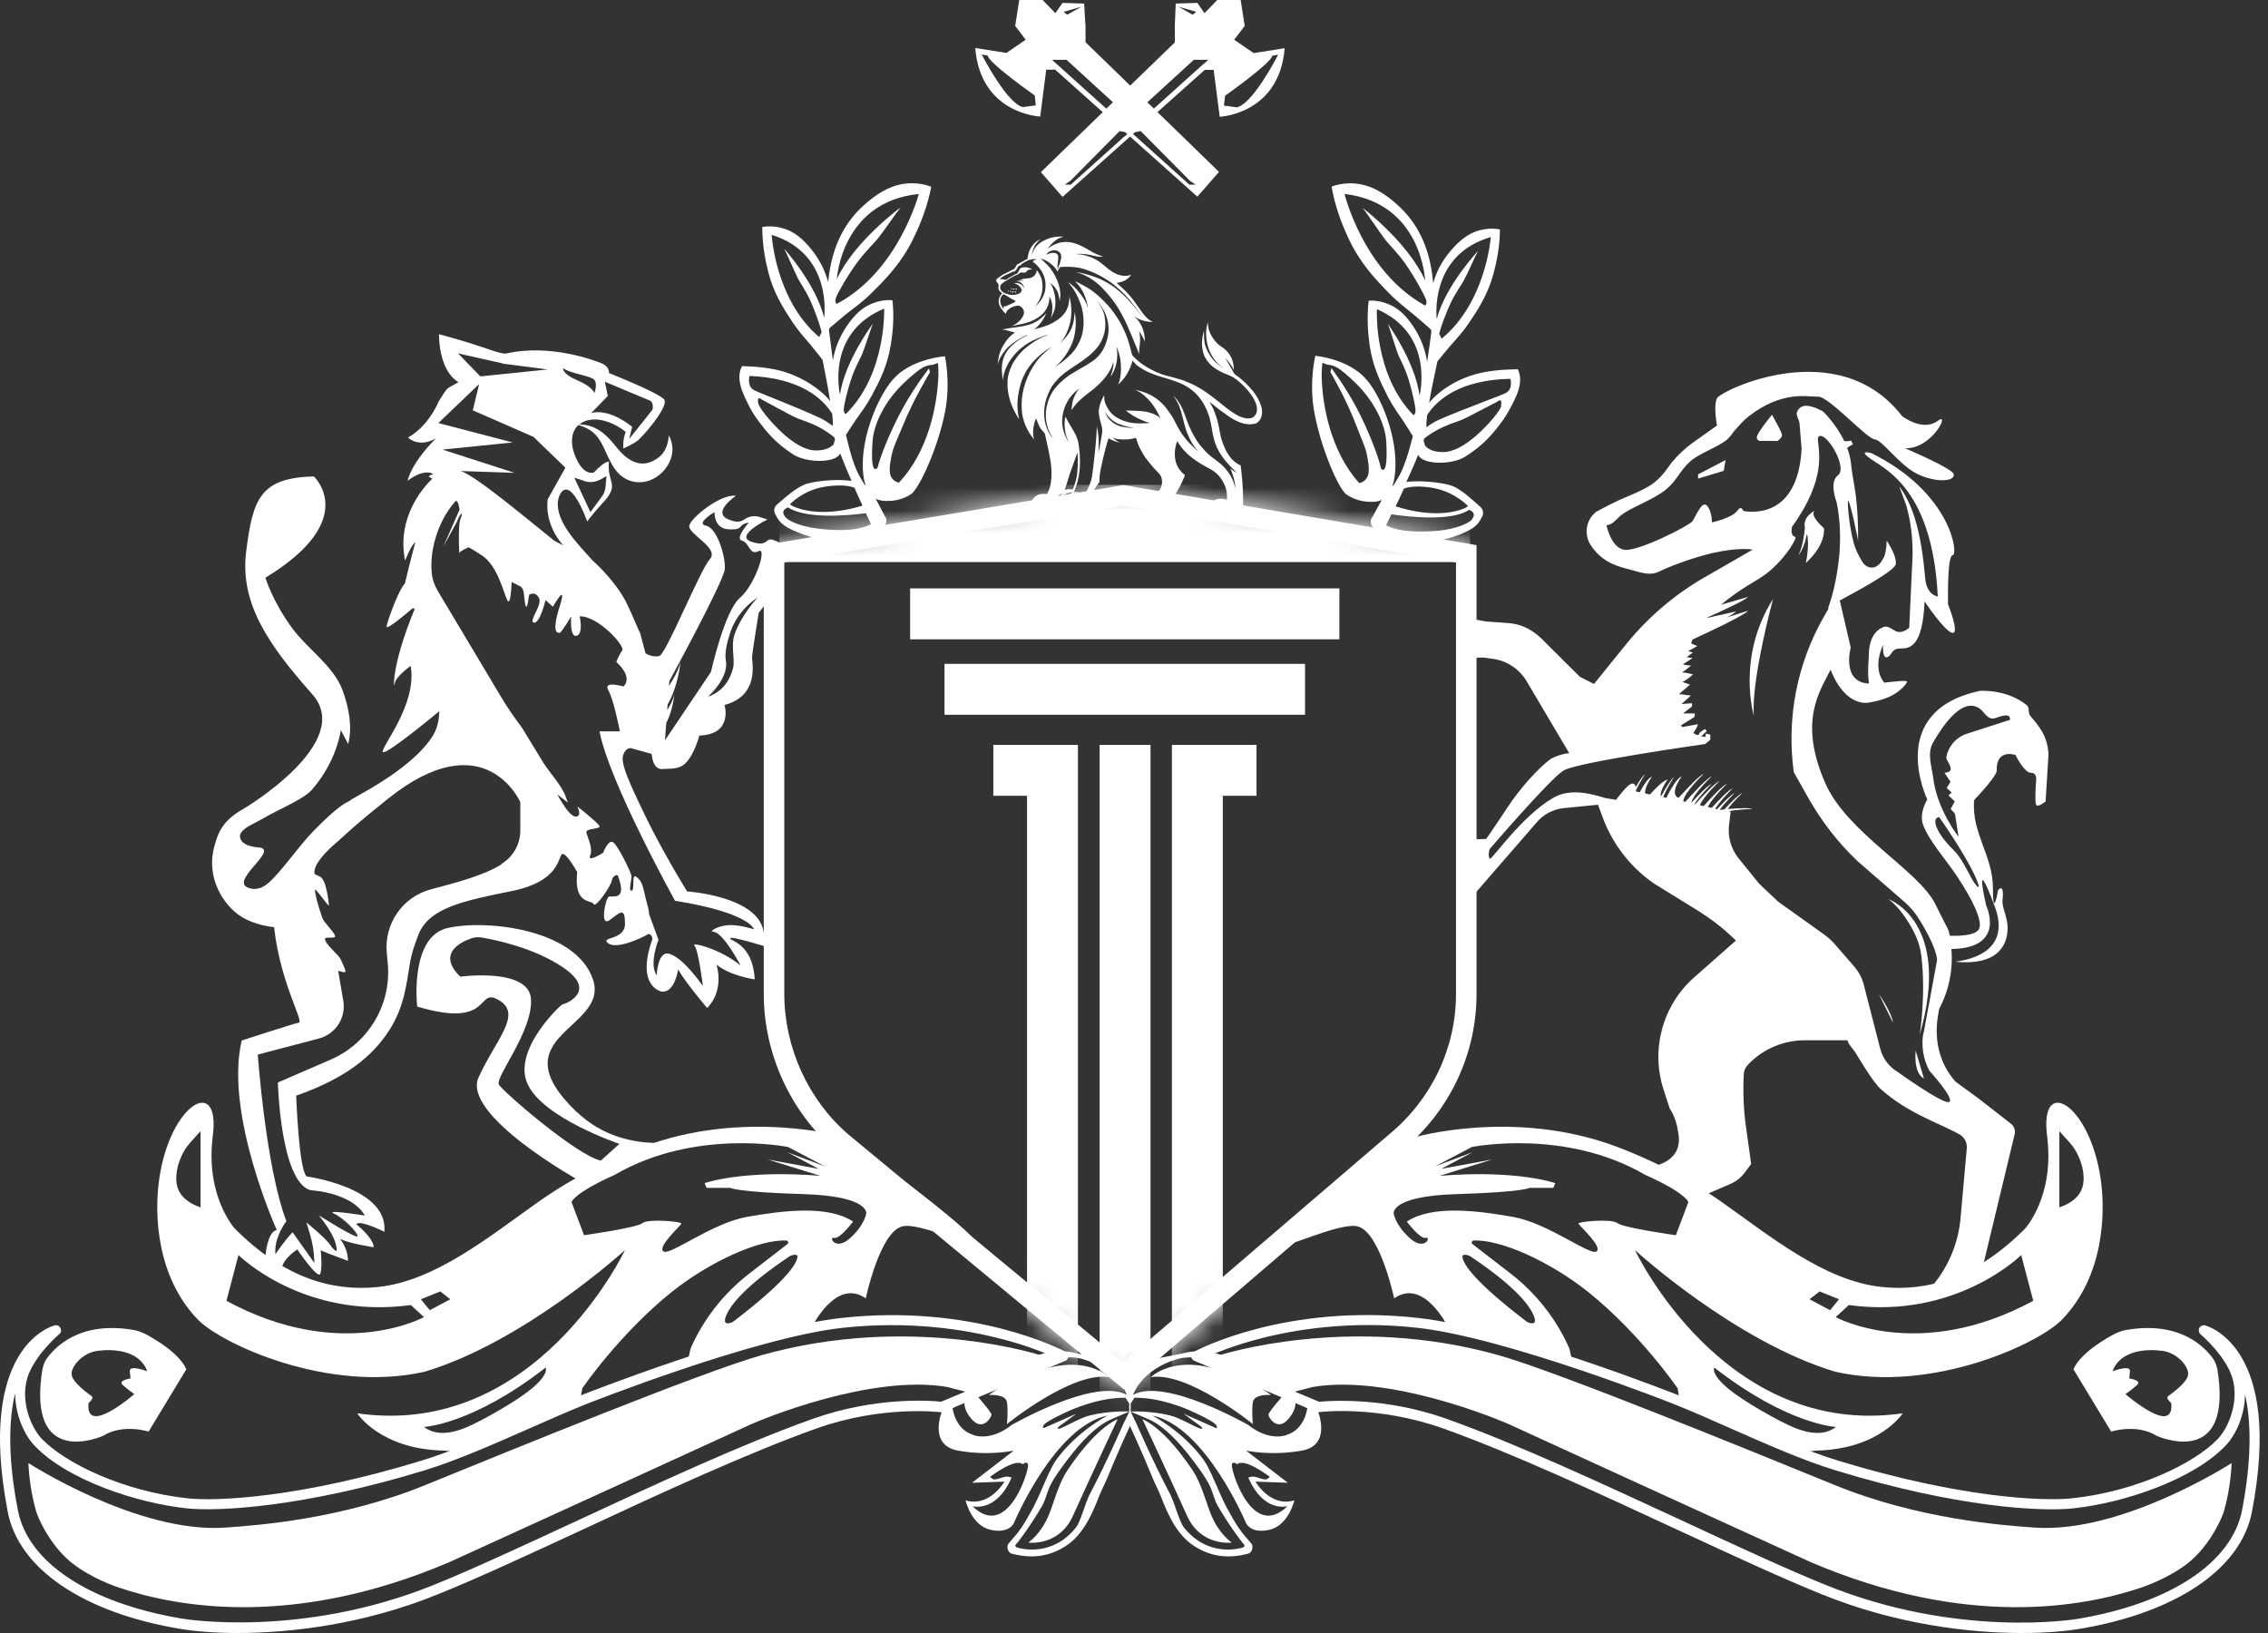 <svg width="100" height="72" viewBox="0 0 100 72" fill="none" xmlns="http://www.w3.org/2000/svg">
<rect x="0" y="0" width="100" height="72" fill="#333333" stroke="none"/>
<path d="M10.491 72C9.428 72 8.542 71.921 7.912 71.813C3.66 71.094 0.825 69.165 0.343 66.665C-1.055 59.411 2.262 58.476 2.41 58.437C2.508 58.407 2.617 58.456 2.666 58.555C2.715 58.653 2.695 58.762 2.607 58.831C2.597 58.831 1.514 59.766 1.209 60.74C0.884 61.813 1.386 62.964 1.849 63.447C2.882 64.51 5.422 65.76 8.296 66.065C9.634 66.203 13.296 66.016 18.552 64.411C19.979 63.978 21.583 63.27 23.139 62.581C24.005 62.197 24.822 61.842 25.599 61.527C25.678 61.498 33.099 58.555 37.076 58.112C42.912 57.462 46.82 59.52 46.987 59.598C47.066 59.638 47.105 59.716 47.105 59.805C47.105 59.894 47.046 59.972 46.968 60.002L41.603 62.246C41.564 62.266 41.525 62.266 41.485 62.266C41.456 62.266 38.926 61.941 35.993 62.984C32.962 64.067 29.103 65.848 25.707 67.433C23.326 68.535 21.081 69.579 19.3 70.297C16.052 71.616 12.833 72 10.481 72H10.491ZM0.658 61.459C0.274 63.092 0.491 65.061 0.786 66.577C1.229 68.89 3.926 70.671 7.991 71.36C8.207 71.4 13.335 72.226 19.142 69.874C20.914 69.156 23.148 68.112 25.53 67.01C28.936 65.425 32.804 63.634 35.855 62.551C38.631 61.567 41.082 61.754 41.495 61.803L46.338 59.775C45.895 59.578 45.137 59.283 44.123 59.027C42.578 58.624 40.117 58.22 37.145 58.545C33.227 58.978 25.865 61.901 25.786 61.931C25.009 62.246 24.201 62.6 23.335 62.984C21.77 63.673 20.146 64.392 18.7 64.835C13.375 66.459 9.634 66.646 8.266 66.508C6.012 66.272 2.971 65.248 1.544 63.762C1.061 63.27 0.678 62.374 0.668 61.468L0.658 61.459Z" fill="white"/>
<path d="M45.92 59.765C45.92 59.765 40.162 57.875 33.528 59.765C30.91 60.513 22.622 63.899 18.784 65.464C15.063 66.989 11.323 67.255 9.925 67.353C6.077 67.619 1.254 64.509 1.254 64.509C1.254 64.509 1.274 65.523 1.589 66.625C1.667 66.891 2.1 67.914 2.917 68.692C3.646 69.381 4.748 69.834 5.28 70.011C7.809 70.857 12.947 71.812 19.827 68.869C19.827 68.869 23.813 67.048 27.396 65.414C30.172 64.145 32.711 62.983 32.987 62.855C33.607 62.56 38.42 60.582 41.766 61.153L42.642 61.379L43.656 60.946L45.93 59.765H45.92Z" fill="white"/>
<path d="M1.886 60.325C1.906 60.187 1.965 60.059 2.034 59.941C2.379 59.439 3.491 58.199 5.952 58.651C6.089 58.681 6.227 58.73 6.355 58.789C6.818 59.025 7.92 59.675 8.215 60.374L6.552 63.12C6.552 63.12 5.42 62.756 4.544 63.307C4.544 63.307 1.129 64.852 1.877 60.325H1.886ZM4.042 61.565C4.16 61.653 3.904 61.86 3.904 61.86C3.747 63.366 5.922 61.466 5.922 61.466C5.922 61.466 5.637 61.27 5.41 61.063C5.184 60.856 5.755 60.777 5.755 60.777L5.725 60.462C5.696 60.148 6.493 60.462 6.493 60.462C6.139 59.498 4.938 59.478 4.318 59.557C3.688 59.626 3.176 60.187 3.156 60.551C3.127 60.925 3.934 61.476 4.052 61.565H4.042Z" fill="white"/>
<path d="M8.734 58.19C6.893 56.3 6.795 53.525 7.021 51.979C7.503 48.643 9.728 47.393 9.383 50.08C9.039 52.767 10.367 54.184 10.367 54.184C12.523 56.34 14.649 56.96 16.677 56.743C19.206 56.477 21.598 54.499 23.763 52.973C25.407 51.822 26.923 51.113 28.271 50.592C32.838 48.84 37.297 50.149 37.297 50.149C37.297 50.149 43.104 54.351 43.065 54.863C43.045 55.09 40.516 53.859 39.768 54.076C38.783 54.351 38.173 57.245 38.173 57.245C36.854 56.32 35.791 58.525 35.791 58.525L33.193 59.145L30.319 60.041L30.447 59.46C31.008 58.18 31.884 57.058 32.986 56.192L34.718 54.853C34.787 54.804 34.748 54.696 34.669 54.696C33.478 54.637 31.283 55.631 29.61 56.969C27.307 58.82 25.673 61.212 25.673 61.212L25.574 61.802L20.309 64.027L19.57 63.958C16.755 63.899 15.752 62.314 15.752 62.314C23.645 63.446 27.553 55.119 27.553 55.119C27.553 55.119 23.134 59.164 18.714 60.483C14.452 61.438 9.757 59.243 8.734 58.19ZM8.842 49.873C8.527 50.237 8.291 50.444 8.123 50.739C7.759 51.369 7.72 51.969 7.818 52.324C7.907 52.629 8.104 52.836 8.31 52.973C8.576 53.16 8.842 53.229 8.842 53.229V49.873ZM24.059 60.296C20.811 62.826 18.694 62.914 18.694 62.914C19.177 63.288 19.826 63.23 20.515 62.954C21.234 62.659 22.779 61.773 23.399 61.261C24.236 60.582 24.059 60.296 24.059 60.296ZM31.972 58.19C31.913 58.426 32.238 58.347 32.346 58.259C34.649 56.497 35.122 55.739 35.161 55.424C35.191 55.257 34.895 55.336 34.807 55.395C32.602 56.871 32.061 57.747 31.962 58.18L31.972 58.19ZM25.761 54.46C25.761 54.46 28.075 54.135 28.33 53.928C28.586 53.721 30.063 53.859 30.043 53.948C30.023 54.036 28.951 54.991 29.256 55.178C29.561 55.365 31.382 53.928 32.937 53.653C34.492 53.377 36.5 53.121 37.612 53.859C37.612 53.859 37.031 54.647 36.775 54.578C36.52 54.509 36.825 55.178 37.474 54.597C38.124 54.017 38.193 53.505 38.193 53.505C38.193 53.505 38.35 52.737 35.417 52.649C32.474 52.56 32.199 52.373 32.199 52.373H31.155L31.067 52.166C31.067 52.166 32.73 51.566 36.165 51.842L33.852 51.123L36.096 51.536L34.708 50.798L36.372 51.428L34.748 50.572C34.748 50.572 30.643 49.735 27.1 51.802C25.289 52.609 25.2 53.003 25.2 53.003L25.752 54.46H25.761ZM10.515 55.336L9.984 57.353C15.033 60.09 18.694 58.072 18.694 58.072L18.114 57.54C13.37 58.19 10.515 55.336 10.515 55.336ZM19.856 57.285L19.413 56.94L18.557 57.285L18.95 57.767L19.856 57.285Z" fill="white"/>
<path d="M49.273 62.57C48.495 62.944 47.728 63.84 47.078 64.805C46.606 65.513 46.438 66.448 46.133 67.039C45.779 67.728 45.336 68.013 45.336 68.013C45.336 68.013 46.684 68.2 47.304 66.842C48.092 65.09 49.273 62.58 49.273 62.58V62.57Z" fill="white"/>
<path d="M43.602 61.508C43.602 61.508 44.33 61.439 44.399 61.822C44.458 62.197 44.399 62.787 44.399 62.787C44.399 62.787 47.273 60.454 48.897 60.72C48.897 60.72 48.119 59.943 46.544 60.238C44.724 60.582 43.602 61.508 43.602 61.508Z" fill="white"/>
<path d="M41.541 62.147L45.271 59.982C45.832 59.617 46.787 59.48 47.426 59.657L49.838 60.139V62.836C49.838 62.836 49.356 63.86 48.765 65.297C48.676 65.494 48.529 65.789 48.45 65.996C48.096 66.921 47.672 67.777 46.885 68.23C46.255 68.604 45.527 68.742 44.621 68.505C44.395 68.446 44.395 68.151 44.454 68.072L44.858 67.6C45.153 67.216 45.32 66.891 45.556 66.468C45.901 65.818 46.255 64.814 46.56 64.381C47.495 63.092 48.834 62.413 48.834 62.413C46.501 62.885 44.72 67.118 44.72 67.118C44.72 67.118 44.542 67.639 43.686 67.452C42.83 67.275 42.574 66.153 42.574 66.153C43.637 66.468 44.287 65.326 44.287 65.326L42.859 65.376L44.7 63.958C44.7 63.958 43.608 64.204 42.239 63.958C40.871 63.712 41.56 62.147 41.56 62.147H41.541ZM46.068 62.944L47.456 62.334L46.688 62.895C46.688 62.895 46.56 63.023 46.698 62.994C46.964 62.925 47.584 62.521 48.066 62.403C48.972 62.187 49.798 62.236 49.798 62.236L48.991 62.58C48.352 62.856 47.682 63.545 47.072 64.352C46.806 64.706 46.511 65.09 46.304 65.504C46.157 65.809 46.098 66.153 45.94 66.409C45.359 67.403 44.848 68.033 44.848 68.033C44.848 68.033 44.67 68.171 44.848 68.23C45.025 68.289 46.393 68.653 47.436 67.354C47.653 67.078 47.84 66.291 48.047 65.887C48.834 64.391 49.523 62.797 49.523 62.797L49.789 62.245V61.881L49.621 61.626C49.375 61.626 49.119 61.645 48.864 61.684C48.184 61.793 47.505 62.029 46.983 62.275C46.373 62.56 46.048 62.748 45.999 62.866C45.94 62.994 46.058 62.954 46.058 62.954L46.068 62.944ZM43.637 65.11C43.676 65.12 43.735 65.228 43.853 65.228C44.001 65.228 44.188 65.129 44.336 65.11C44.483 65.09 44.602 65.149 44.602 65.149C43.922 66.714 42.879 66.409 42.879 66.409C44.395 67.895 45.33 64.962 45.33 64.608C45.33 64.44 45.202 64.48 45.074 64.568C45.074 64.529 45.035 64.499 44.907 64.499C44.474 64.48 43.637 65.129 43.637 65.129V65.11ZM42.928 63.279C43.794 63.535 44.592 62.836 44.592 62.836C44.592 62.836 48.263 60.72 49.68 61.498C49.68 61.498 49.346 60.405 47.741 59.923C46.137 59.44 42.997 61.448 42.997 61.448C42.997 61.448 43.716 62.255 43.716 62.373C43.716 62.492 43.342 63.102 42.879 62.61C42.416 62.118 42.535 61.744 42.535 61.744L42.003 62.088C42.003 62.088 42.102 63.033 42.928 63.269V63.279Z" fill="white"/>
<path d="M89.152 72C86.809 72 83.591 71.616 80.333 70.297C78.551 69.578 76.307 68.535 73.925 67.433C70.53 65.858 66.671 64.066 63.64 62.984C60.707 61.94 58.177 62.255 58.148 62.265C58.108 62.265 58.069 62.265 58.029 62.245L52.665 60.001C52.586 59.972 52.527 59.893 52.527 59.804C52.527 59.716 52.567 59.637 52.645 59.598C52.813 59.509 56.72 57.452 62.557 58.112C66.534 58.554 73.955 61.498 74.034 61.527C74.811 61.842 75.628 62.196 76.494 62.58C78.049 63.269 79.654 63.978 81.081 64.411C86.337 66.015 89.998 66.202 91.337 66.064C94.211 65.759 96.76 64.519 97.784 63.446C98.246 62.964 98.749 61.812 98.424 60.74C98.128 59.765 97.036 58.84 97.026 58.83C96.947 58.761 96.928 58.643 96.967 58.554C97.016 58.466 97.124 58.417 97.223 58.436C97.361 58.476 100.688 59.411 99.29 66.665C98.808 69.165 95.973 71.094 91.721 71.813C91.091 71.921 90.205 72 89.142 72H89.152ZM59.142 61.763C60.195 61.763 61.917 61.891 63.787 62.56C66.839 63.643 70.707 65.444 74.112 67.019C76.484 68.122 78.728 69.165 80.5 69.883C86.307 72.236 91.435 71.409 91.652 71.37C95.717 70.681 98.404 68.889 98.857 66.586C99.152 65.061 99.359 63.092 98.985 61.468C98.985 62.383 98.591 63.269 98.109 63.761C96.672 65.248 93.64 66.271 91.386 66.507C90.018 66.655 86.278 66.468 80.953 64.834C79.496 64.391 77.882 63.673 76.317 62.984C75.461 62.6 74.644 62.245 73.866 61.931C73.797 61.901 66.425 58.978 62.508 58.545C59.535 58.21 57.075 58.623 55.529 59.027C54.516 59.293 53.758 59.588 53.315 59.775L58.157 61.803C58.295 61.793 58.64 61.763 59.151 61.763H59.142Z" fill="white"/>
<path d="M53.729 59.765C53.729 59.765 59.487 57.875 66.121 59.765C68.739 60.513 77.026 63.899 80.865 65.464C84.585 66.989 88.326 67.255 89.723 67.353C93.572 67.619 98.395 64.509 98.395 64.509C98.395 64.509 98.375 65.523 98.06 66.625C97.981 66.891 97.548 67.914 96.731 68.692C96.003 69.381 94.9 69.834 94.369 70.011C91.839 70.857 86.701 71.812 79.822 68.869C79.822 68.869 75.835 67.048 72.252 65.414C69.477 64.145 66.937 62.983 66.662 62.855C66.042 62.56 61.229 60.582 57.882 61.153L57.006 61.379L55.992 60.946L53.719 59.765H53.729Z" fill="white"/>
<path d="M97.751 60.325C97.731 60.187 97.672 60.059 97.603 59.941C97.259 59.439 96.146 58.199 93.686 58.651C93.548 58.681 93.41 58.73 93.282 58.789C92.82 59.025 91.717 59.675 91.422 60.374L93.085 63.12C93.085 63.12 94.217 62.756 95.093 63.307C95.093 63.307 98.509 64.852 97.761 60.325H97.751ZM95.595 61.565C95.477 61.653 95.733 61.86 95.733 61.86C95.89 63.366 93.715 61.466 93.715 61.466C93.715 61.466 94.001 61.27 94.227 61.063C94.453 60.856 93.882 60.777 93.882 60.777L93.912 60.462C93.942 60.148 93.144 60.462 93.144 60.462C93.499 59.498 94.7 59.478 95.32 59.557C95.95 59.626 96.461 60.187 96.481 60.551C96.51 60.925 95.703 61.476 95.585 61.565H95.595Z" fill="white"/>
<path d="M90.909 58.19C92.75 56.3 92.849 53.525 92.622 51.979C92.14 48.643 89.915 47.393 90.26 50.08C90.604 52.767 89.276 54.184 89.276 54.184C87.12 56.34 84.994 56.96 82.966 56.743C80.437 56.477 78.045 54.499 75.88 52.973C74.236 51.822 72.72 51.113 71.372 50.592C66.805 48.84 62.346 50.149 62.346 50.149C62.346 50.149 56.539 54.351 56.578 54.863C56.598 55.09 59.128 53.859 59.876 54.076C60.86 54.351 61.47 57.245 61.47 57.245C62.789 56.32 63.852 58.525 63.852 58.525L66.451 59.145L69.325 60.041L69.197 59.46C68.636 58.18 67.76 57.058 66.657 56.192L64.925 54.853C64.856 54.804 64.895 54.696 64.974 54.696C66.165 54.637 68.36 55.631 70.033 56.969C72.336 58.82 73.97 61.212 73.97 61.212L74.069 61.802L79.335 64.027L80.073 63.958C82.888 63.899 83.892 62.314 83.892 62.314C75.998 63.446 72.09 55.119 72.09 55.119C72.09 55.119 76.51 59.164 80.929 60.483C85.191 61.438 89.886 59.243 90.909 58.19ZM90.801 49.873C91.116 50.237 91.353 50.444 91.52 50.739C91.884 51.369 91.923 51.969 91.825 52.324C91.736 52.629 91.54 52.836 91.333 52.973C91.067 53.16 90.801 53.229 90.801 53.229V49.873ZM75.585 60.296C78.833 62.826 80.949 62.914 80.949 62.914C80.466 63.288 79.817 63.23 79.128 62.954C78.409 62.659 76.864 61.773 76.244 61.261C75.407 60.582 75.585 60.296 75.585 60.296ZM67.671 58.19C67.73 58.426 67.405 58.347 67.297 58.259C64.994 56.497 64.521 55.739 64.482 55.424C64.453 55.257 64.748 55.336 64.836 55.395C67.041 56.871 67.582 57.747 67.681 58.18L67.671 58.19ZM73.882 54.46C73.882 54.46 71.569 54.135 71.313 53.928C71.057 53.721 69.581 53.859 69.6 53.948C69.62 54.036 70.693 54.991 70.388 55.178C70.082 55.365 68.262 53.928 66.706 53.653C65.151 53.377 63.143 53.121 62.031 53.859C62.031 53.859 62.612 54.647 62.868 54.578C63.124 54.509 62.819 55.178 62.169 54.597C61.519 54.017 61.45 53.505 61.45 53.505C61.45 53.505 61.293 52.737 64.226 52.649C67.169 52.56 67.445 52.373 67.445 52.373H68.488L68.576 52.166C68.576 52.166 66.913 51.566 63.478 51.842L65.791 51.123L63.547 51.536L64.935 50.798L63.271 51.428L64.895 50.572C64.895 50.572 69 49.735 72.543 51.802C74.354 52.609 74.443 53.003 74.443 53.003L73.892 54.46H73.882ZM89.118 55.336L89.65 57.353C84.6 60.09 80.939 58.072 80.939 58.072L81.52 57.54C86.264 58.19 89.118 55.336 89.118 55.336ZM79.787 57.285L80.23 56.94L81.087 57.285L80.693 57.767L79.787 57.285Z" fill="white"/>
<path d="M50.375 62.57C51.153 62.944 51.92 63.84 52.57 64.805C53.042 65.513 53.21 66.448 53.515 67.039C53.869 67.728 54.312 68.013 54.312 68.013C54.312 68.013 52.964 68.2 52.343 66.842C51.556 65.09 50.375 62.58 50.375 62.58V62.57Z" fill="white"/>
<path d="M56.038 61.508C56.038 61.508 55.309 61.439 55.24 61.822C55.181 62.197 55.24 62.787 55.24 62.787C55.24 62.787 52.366 60.454 50.742 60.72C50.742 60.72 51.52 59.943 53.095 60.238C54.916 60.582 56.038 61.508 56.038 61.508Z" fill="white"/>
<path d="M58.102 62.147L54.372 59.982C53.811 59.617 52.856 59.48 52.216 59.657L49.805 60.139V62.836C49.805 62.836 50.287 63.86 50.877 65.297C50.966 65.494 51.114 65.789 51.193 65.996C51.547 66.921 51.97 67.777 52.758 68.23C53.387 68.604 54.116 68.742 55.021 68.505C55.248 68.446 55.248 68.151 55.189 68.072L54.785 67.6C54.49 67.216 54.322 66.891 54.086 66.468C53.742 65.818 53.387 64.814 53.082 64.381C52.147 63.092 50.809 62.413 50.809 62.413C53.141 62.885 54.923 67.118 54.923 67.118C54.923 67.118 55.1 67.639 55.956 67.452C56.813 67.275 57.069 66.153 57.069 66.153C56.006 66.468 55.356 65.326 55.356 65.326L56.783 65.376L54.943 63.958C54.943 63.958 56.035 64.204 57.403 63.958C58.771 63.712 58.082 62.147 58.082 62.147H58.102ZM53.574 62.944L52.187 62.334L52.954 62.895C52.954 62.895 53.082 63.023 52.944 62.994C52.679 62.925 52.059 62.521 51.576 62.403C50.671 62.187 49.844 62.236 49.844 62.236L50.651 62.58C51.291 62.856 51.96 63.545 52.571 64.352C52.836 64.706 53.132 65.09 53.338 65.504C53.486 65.809 53.545 66.153 53.702 66.409C54.283 67.403 54.795 68.033 54.795 68.033C54.795 68.033 54.972 68.171 54.795 68.23C54.618 68.289 53.25 68.653 52.206 67.354C51.99 67.078 51.803 66.291 51.596 65.887C50.809 64.391 50.12 62.797 50.12 62.797L49.854 62.245V61.881L50.021 61.626C50.267 61.626 50.523 61.645 50.779 61.684C51.458 61.793 52.137 62.029 52.659 62.275C53.269 62.56 53.594 62.748 53.643 62.866C53.702 62.994 53.584 62.954 53.584 62.954L53.574 62.944ZM56.006 65.11C55.966 65.12 55.907 65.228 55.789 65.228C55.641 65.228 55.454 65.129 55.307 65.11C55.159 65.09 55.041 65.149 55.041 65.149C55.72 66.714 56.764 66.409 56.764 66.409C55.248 67.895 54.313 64.962 54.313 64.608C54.313 64.44 54.441 64.48 54.569 64.568C54.569 64.529 54.608 64.499 54.736 64.499C55.169 64.48 56.006 65.129 56.006 65.129V65.11ZM56.714 63.279C55.848 63.535 55.051 62.836 55.051 62.836C55.051 62.836 51.38 60.72 49.962 61.498C49.962 61.498 50.297 60.405 51.901 59.923C53.505 59.44 56.645 61.448 56.645 61.448C56.645 61.448 55.927 62.255 55.927 62.373C55.927 62.492 56.301 63.102 56.764 62.61C57.226 62.118 57.108 61.744 57.108 61.744L57.639 62.088C57.639 62.088 57.541 63.033 56.714 63.269V63.279Z" fill="white"/>
<path d="M83.464 45.09C83.405 44.627 82.844 43.83 82.844 43.83L83.464 45.09Z" fill="white"/>
<path d="M84.83 47.55L84.466 46.329C84.466 46.329 84.348 47.313 84.83 47.55Z" fill="white"/>
<path d="M83.246 39.626C83.61 39.902 83.906 40.276 84.142 40.66C84.427 41.112 84.644 41.575 84.713 42.126C84.929 43.839 84.644 45.62 84.644 45.62C86.091 40.61 83.246 39.636 83.246 39.636V39.626Z" fill="white"/>
<path d="M74.566 29.282C74.586 29.282 74.596 29.272 74.606 29.262C74.606 29.252 74.606 29.262 74.566 29.282Z" fill="white"/>
<path d="M77.331 31.557C77.203 30.002 78.177 26.409 78.177 26.409C76.553 28.978 77.331 31.557 77.331 31.557Z" fill="white"/>
<path d="M79.681 23.564C79.789 24.105 79.622 24.824 79.622 24.824C80.547 23.977 80.419 23.288 80.419 23.288C79.72 22.658 80.025 22.511 80.025 22.511C80.025 22.511 79.464 22.776 79.582 23.269C79.553 23.593 79.474 24.125 79.297 24.479C79.297 24.479 79.563 24.174 79.661 23.564H79.681Z" fill="white"/>
<path d="M76.003 20.758L76.082 20.285L74.871 20.915V21.102L76.003 20.758Z" fill="white"/>
<path d="M77.668 19.439H78.376C78.376 19.439 78.583 19.301 78.573 19.173C78.563 19.045 78.13 18.287 78.13 18.287C78.13 18.287 77.461 19.094 77.461 19.281C77.461 19.468 77.668 19.439 77.668 19.439Z" fill="white"/>
<path d="M89.514 31.555C89.416 31.437 89.485 31.201 89.377 31.102C88.481 30.364 87.29 30.462 87.29 30.462C83.097 31.368 84.977 35.246 84.977 35.246C84.977 35.246 84.603 35.846 84.79 36.358C85.046 37.067 85.774 37.864 86.286 38.632C86.985 39.675 87.448 40.65 87.251 40.974C87.073 41.26 86.345 41.27 85.971 41.26C85.942 41.112 85.902 40.965 85.823 40.837C85.705 40.61 85.538 40.285 85.341 39.882C84.632 38.396 81.443 36.732 80.479 34.528C79.288 31.811 80.223 30.502 80.715 29.527C81.394 31.25 82.418 30.974 82.418 30.974C82.418 30.974 82.93 30.905 83.373 30.689C83.747 30.502 84.052 30.187 84.081 30.069C84.101 29.97 83.57 30.049 83.077 30.098C82.88 29.852 82.634 29.331 83.028 28.425C83.028 28.425 82.979 29.055 83.215 28.976C83.442 28.888 83.373 28.592 83.796 28.592C84.219 28.592 84.77 28.514 84.859 26.516C84.859 26.516 85.735 27.834 86.079 27.903C86.424 27.972 85.892 26.643 85.892 26.643C85.892 26.643 85.843 24.488 86.099 24.478C86.355 24.459 86.05 21.732 82.516 19.98C82.516 19.98 81.847 19.793 82.516 20.256C83.186 20.718 85.213 21.663 85.44 26.299C85.44 26.299 84.957 26.25 84.888 25.521C84.711 23.494 84.367 22.283 83.737 21.437L84.052 22.283C84.258 23.021 84.347 23.779 84.327 24.547L84.258 26.014L84.18 27.677C84.18 27.677 83.953 27.894 83.697 27.864C83.491 27.834 83.274 27.549 83.038 27.648C82.684 27.795 82.388 28.159 82.398 28.976C82.398 28.976 82.329 29.715 82.408 30.138C81.178 30.088 81.601 28.553 81.601 28.553L81.119 26.476C81.985 26.014 83.56 25.148 83.589 24.872C83.638 24.488 83.186 23.838 83.186 23.838C83.166 24.409 83.087 24.547 82.969 24.734C82.713 25.148 82.31 25.079 82.123 24.783C81.995 24.577 81.837 24.301 81.739 23.956C81.502 23.1 81.443 22.017 81.493 22.076C81.611 22.224 81.926 23.828 81.926 23.828C81.926 23.828 81.945 23.021 81.857 22.136C81.808 21.565 81.67 20.994 81.621 20.492C81.601 20.236 81.532 19.98 81.443 19.744L81.699 19.586L81.621 19.429C81.621 19.429 81.463 19.468 81.316 19.448C80.951 18.681 80.38 18.14 80.38 18.14C80.095 17.982 79.869 17.913 79.701 17.893C79.436 17.874 79.298 17.992 79.229 18.179C79.18 18.326 79.337 18.504 79.347 18.701C79.386 19.222 79.436 19.793 79.436 19.793C79.258 23.002 77.034 22.539 76.916 22.539C76.798 22.539 76.827 22.224 76.581 22.539C76.335 22.854 75.479 23.031 75.479 23.031C75.479 23.031 75.499 22.578 75.272 22.303C75.046 22.027 74.77 22.775 74.623 22.982C74.465 23.189 72.231 24.321 71.63 24.242C71.03 24.163 70.833 23.159 70.833 23.159C71.177 23.12 71.207 22.874 71.66 22.588C72.113 22.303 72.989 21.978 73.491 21.555C73.933 21.181 74.081 20.738 74.524 20.344C74.898 20 75.804 19.685 76.148 19.38C76.296 19.252 76.365 19.124 76.463 19.006C76.68 18.76 76.867 18.543 77.093 18.366C78.599 17.185 79.731 17.509 80.174 17.49C80.617 17.47 82.319 19.35 82.654 19.37C82.989 19.39 83.747 20.512 84.534 20.895C85.312 21.279 86.188 21.25 86.148 20.915C86.129 20.728 84.869 20.137 84.002 19.764C85.174 19.813 86.02 18.12 85.44 18.553C84.78 19.055 83.865 18.346 83.865 18.346C81.05 14.694 75.863 17.224 75.705 17.559C75.538 17.893 75.705 18.76 75.705 18.76L74.642 19.517C74.298 19.764 73.983 20.059 73.707 20.393C73.53 20.61 73.294 21.053 72.782 21.388C72.349 21.663 71.837 21.85 71.394 22.047C70.833 22.313 70.39 22.559 70.39 22.559C69.927 22.903 69.819 23.563 70.144 24.045C70.587 24.714 71.177 24.941 71.778 25.088C72.191 25.187 72.693 25.413 73.117 25.216C73.825 24.872 74.908 24.517 75.528 24.38C76.719 24.114 77.28 24.232 77.28 24.232L75.351 25.344C73.943 26.122 72.703 27.165 71.699 28.405L70.282 30.157L69.662 29.842L68.136 28.327C67.674 27.825 67.162 27.52 66.483 27.47L65.528 27.401L64.504 27.224V28.996H65.449L65.862 29.055C66.463 29.144 66.994 29.508 67.309 30.029L69.189 33.209C68.924 33.228 68.658 33.317 68.402 33.445C67.811 33.858 66.975 34.823 66.453 35.62C65.971 36.358 65.528 36.988 65.528 36.988L64.465 37.028V38.878L64.849 39.606L67.772 36.24C68.067 35.896 68.49 35.679 68.953 35.63L70.459 35.482L70.656 36.014C71.089 37.205 71.886 38.238 72.93 38.957L74.859 40.148C75.361 40.463 75.843 40.817 76.276 41.221L76.542 41.467L74.701 43.091C73.304 44.321 72.772 46.28 73.353 48.051L73.618 48.868C73.894 49.301 73.953 49.666 74.002 49.971C74.229 51.27 72.831 51.427 72.831 51.427L75.144 52.697L76.286 52.205C76.758 51.998 76.906 51.733 77.211 51.319L76.985 49.695C76.876 48.927 76.847 48.15 76.886 47.382C76.886 47.205 76.975 47.038 77.103 46.91C77.752 46.24 78.648 45.866 79.583 45.866H81.463C81.483 46.034 81.689 46.221 81.808 46.408C81.995 46.703 82.566 47.697 82.93 48.022C84.13 49.105 85.627 49.567 86.404 50.02C86.621 50.148 86.739 50.384 86.719 50.63L86.444 53.711C86.335 54.902 85.843 56.014 85.026 56.89L87.359 56.122L88.825 50.03C88.875 49.852 88.816 49.666 88.668 49.547L87.241 48.435L86.217 47.687C85.508 46.88 85.272 45.847 85.449 44.784L85.499 44.488C85.932 43.671 86.119 42.756 86.04 41.841C88.481 41.811 87.575 39.931 87.575 39.931C87.575 39.931 86.985 37.402 87.94 39.931C88.678 41.87 87.014 42.303 86.198 42.402C88.008 42.589 88.52 41.742 88.52 40.906C88.52 40.453 88.264 40 88.294 39.705C88.382 38.868 88.097 39.252 88.097 39.252C88.097 39.252 87.871 40.591 87.871 39.154C87.871 37.717 86.916 36.722 87.044 35.276C88.058 34.203 88.038 33.996 88.038 33.996C87.999 32.982 88.865 33.287 88.865 33.287C88.865 33.287 89.249 34.075 89.554 34.075C89.859 34.075 89.77 34.478 89.77 34.478C89.77 34.478 89.711 35.305 89.77 35.472C89.829 35.64 90.194 35.335 90.194 35.335L90.322 33.258C90.282 32.411 89.849 31.959 89.505 31.545L89.514 31.555ZM84.81 45.502C84.701 46.083 84.79 46.683 85.066 47.205C85.066 47.205 86.178 48.425 85.951 48.583C85.725 48.74 83.658 47.254 83.658 47.254C83.284 47.028 83.008 46.663 82.9 46.23L82.162 43.356C82.083 43.081 81.945 42.835 81.758 42.618L80.912 41.644C80.774 41.476 80.607 41.339 80.439 41.211L78.402 39.754L77.575 38.976L76.699 37.894C76.325 37.461 76.158 36.88 76.246 36.309L76.306 35.787L76.227 35.768C76.67 35.679 77.27 35.669 77.27 35.669C77.132 35.61 76.63 35.63 76.178 35.669C76.443 35.315 76.827 34.961 76.827 34.961C76.689 35.01 76.335 35.354 76.03 35.689C75.971 35.689 75.912 35.699 75.853 35.709H75.823C76.089 35.344 76.483 34.97 76.483 34.97C76.345 35.02 76.01 35.354 75.705 35.679L75.626 35.659C75.873 35.266 76.394 34.764 76.394 34.764C76.237 34.813 75.804 35.256 75.469 35.62L75.302 35.581C75.499 35.167 76.148 34.557 76.148 34.557C75.971 34.616 75.459 35.157 75.115 35.541L74.947 35.502C75.124 35.098 75.804 34.449 75.804 34.449C75.626 34.508 75.085 35.079 74.75 35.453H74.711C74.967 35.049 75.469 34.567 75.469 34.567C75.311 34.616 74.908 35.039 74.573 35.394C74.652 35 75.469 34.232 75.469 34.232C75.272 34.301 74.642 34.98 74.308 35.354L74.219 35.335C74.229 34.961 75.115 34.124 75.115 34.124C74.928 34.183 74.357 34.803 74.012 35.177C73.569 35 74.15 34.232 74.15 34.232C73.904 34.311 73.54 35.039 73.471 35.177L73.333 35.148C73.5 34.734 73.805 34.262 73.805 34.262C73.687 34.34 73.451 34.734 73.235 35.118C73.146 34.892 73.53 34.37 73.53 34.37C73.304 34.429 72.949 34.803 72.752 35.029L72.536 34.98C72.506 34.685 72.841 34.242 72.841 34.242C72.664 34.301 72.437 34.665 72.3 34.931L72.122 34.892C72.122 34.892 72.122 34.892 72.122 34.872C72.29 34.498 72.526 34.144 72.526 34.144C72.437 34.203 72.28 34.429 72.122 34.705C72.113 34.626 72.073 34.547 71.975 34.547C71.768 34.547 71.256 35.266 71.256 35.266L70.784 35.187C70.282 35.039 69.288 34.715 68.5 35.167C67.053 36.004 65.744 37.972 65.685 37.864C65.587 37.697 65.685 37.431 65.685 37.431C65.685 37.431 68.343 34.34 68.933 33.976C69.534 33.602 75.183 32.805 75.183 32.805L75.41 32.618V32.392L75.223 32.342L75.183 32.5L75.016 32.461L75.252 32.234L75.183 32.146C75.183 32.146 74.947 32.254 74.908 32.372C74.859 32.48 74.662 32.313 74.662 32.313L74.8 32.106L74.868 31.939H74.819L74.17 32.057L74.121 31.978L74.711 31.614L74.731 31.457H74.209C74.209 31.447 74.603 31.151 74.603 31.151V31.004L74.14 31.043L74.554 30.669L74.032 30.6L74.514 30.187C74.514 30.187 74.317 30.108 74.18 30.069C74.357 30 74.652 29.734 74.652 29.734C74.652 29.734 74.327 29.655 74.17 29.646C74.288 29.577 74.485 29.399 74.573 29.34C74.465 29.36 74.199 29.291 74.199 29.291L74.632 29.016L74.367 28.976L74.642 28.77L74.436 28.71L74.839 28.484L74.573 28.376C74.573 28.327 74.593 28.268 74.623 28.199C75.134 27.962 76.906 27.145 77.073 26.929L76.138 27.224C76.335 27.126 76.483 27.027 76.542 26.959L75.272 27.244C75.272 27.234 75.292 27.224 75.302 27.214C75.813 26.988 76.955 26.466 77.073 26.319L75.882 26.663C76.246 26.358 76.65 26.073 77.044 25.827C77.398 25.61 77.743 25.423 78.048 25.157C78.835 24.478 79.249 23.681 79.16 23.671C78.914 23.632 79.012 23.228 79.012 23.228C79.78 22.175 80.075 21.328 80.174 20.689C80.243 20.197 80.203 19.832 80.174 19.586C80.144 19.35 80.134 19.232 80.252 19.222C80.646 19.193 81.453 20.649 81.04 20.954C80.626 21.26 80.981 22.145 80.981 22.145C81.325 23.828 81.001 25.453 80.774 26.279C80.676 26.624 80.597 26.831 80.597 26.831C80.597 26.831 80.607 26.831 80.636 26.811L80.41 27.205C79.229 29.271 78.766 31.683 79.091 34.045L79.751 35.217C80.331 36.23 81.05 37.165 81.906 37.972L83.924 39.724C84.19 39.951 84.426 40.217 84.613 40.522C84.977 41.093 85.38 41.88 85.41 42.323L84.81 45.581V45.502ZM87.211 38.937C87.32 39.242 87.162 39.124 86.936 38.74C86.739 38.396 86.503 37.835 86.109 37.451C85.518 36.89 85.075 36.093 85.499 36.024C85.499 36.024 86.847 37.923 87.211 38.937ZM88.579 31.752L86.719 32.352C86.237 32.51 85.892 32.923 85.814 33.405C85.804 33.484 86.03 33.76 86.01 33.927C85.991 34.055 85.735 34.075 85.735 34.075L86.001 34.468L85.833 34.744L86.05 34.941L85.912 35.069L86.188 35.335L86.01 35.669L86.198 35.876L86.355 36.89C86.355 36.89 85.4 35.699 85.233 34.262C85.174 33.779 84.957 33.218 85.233 32.736C86.345 30.807 87.083 30.945 87.457 31.407C87.831 31.87 87.949 31.624 88.333 31.555C88.717 31.486 88.609 31.762 88.609 31.762L88.579 31.752Z" fill="white"/>
<path d="M25.422 49.025C21.888 45.63 26.908 45.384 26.14 43.169C25.372 40.954 21.435 40.531 19.742 40.915C18.04 41.299 18.394 44.38 18.394 44.38C21.79 45.393 20.963 43.474 22.006 44.104C23.049 44.724 21.858 45.836 21.101 47.5C20.343 49.163 25.51 52.037 25.51 52.037L29.221 50.394C27.892 50.423 26.544 50.088 25.431 49.025H25.422ZM21.996 47.805C21.829 47.49 23.483 45.482 23.414 44.065C23.345 42.647 20.294 43.061 20.294 43.061C19.28 42.076 20.254 41.555 20.766 41.378C20.924 41.319 21.091 41.309 21.258 41.338C21.878 41.447 23.581 41.801 24.831 42.657C26.396 43.72 24.89 44.281 24.811 44.281C24.733 44.281 22.567 46.309 23.266 47.805C23.965 49.311 27.311 50.433 27.311 50.433L26.494 51.171C25.471 50.974 22.154 48.12 21.986 47.805H21.996Z" fill="white"/>
<path d="M34.418 25.699L34.673 24.164C34.673 24.164 34.555 23.977 34.132 23.819C33.709 23.652 33.925 24.144 33.138 23.888C32.351 23.632 33.837 22.904 33.837 22.904L33.433 22.776C32.725 22.658 32.892 23.219 32.124 22.904C31.357 22.589 32.449 21.86 32.449 21.86C31.78 21.762 30.461 22.825 30.392 23.179C30.323 23.544 31.74 24.164 31.297 24.656C30.855 25.148 29.368 28.859 29.063 28.927C28.758 28.996 28.463 28.809 28.463 28.809L28.227 27.914C28.108 27.707 27.882 27.097 27.606 26.546C27.213 25.768 26.455 25 26.13 24.715C25.392 23.898 24.535 23.022 24.595 22.126C24.654 21.674 25.077 20.847 25.894 22.992C25.894 22.992 26.101 22.687 26.642 22.097C27.163 21.526 26.957 21.329 26.868 20.886C26.819 20.669 26.849 20.345 26.849 20.345C26.652 20.374 26.416 20.591 26.189 20.827C26.189 20.827 25.776 21.014 25.412 20.227C25.106 19.567 25.185 19.036 25.5 18.74C25.736 18.799 26.002 18.937 26.15 19.065C26.356 19.242 26.494 19.469 26.612 19.715C26.908 20.335 27.144 21.053 27.902 21.23C28.994 21.486 30.067 20.207 29.486 19.193C29.486 19.193 29.486 19.823 29.053 20.158C28.305 20.748 27.656 20.305 27.213 19.754C26.78 19.213 26.337 18.73 25.549 18.711C25.923 18.406 26.573 18.406 27.282 18.829C27.38 18.888 27.488 18.957 27.587 19.046C27.587 19.046 27.469 19.311 27.479 19.705C27.479 19.725 27.479 19.744 27.479 19.774C27.479 19.774 27.961 19.567 28.148 19.4C28.669 18.898 29.486 17.845 29.28 17.608C28.994 17.294 26.849 16.447 26.849 16.447C26.849 16.447 26.898 16.162 26.494 16.004C26.229 15.906 24.27 15.138 22.301 15.591C21.917 15.591 21.435 15.295 19.358 14.734C19.358 14.734 19.309 16.299 20.215 16.851C19.634 17.195 19.801 16.979 19.348 17.687C19.348 17.687 18.925 18.77 17.99 19.291C17.99 19.291 18.443 19.764 19.221 19.331C19.191 19.36 18.187 20.325 17.971 21.201C17.971 21.201 18.659 20.63 19.112 20.906C19.004 20.925 18.925 20.965 18.905 21.024L19.063 21.103C18.659 21.496 17.518 22.776 17.843 24.626C17.823 24.961 18.029 24.134 18.315 23.898C18.079 24.774 17.852 25.729 17.852 25.729C17.587 25.975 17.065 27.422 17.045 27.618C17.026 27.815 17.961 27.018 18.118 26.88C18.266 26.742 18.276 26.87 18.276 26.87C17.203 29.479 17.37 30.483 17.4 30.158C17.429 29.833 18.108 29.361 18.108 29.361C18.404 31.063 16.789 32.943 16.878 33.15C16.966 33.357 19.368 31.359 19.368 31.359C19.358 31.752 19.289 32.126 19.053 32.49C18.029 34.056 15.333 35.266 15.431 35.306C15.008 35.483 14.437 36.014 13.827 36.634C13.148 37.333 12.419 38.416 11.848 38.918C11.435 39.282 11.1 39.213 10.903 39.124C10.175 38.79 12.35 37.432 11.396 37.363C10.441 37.284 10.588 36.792 10.588 36.792C10.746 36.467 11.149 36.349 11.622 36.073C12.272 35.689 13.394 35.246 13.777 34.794C14.88 33.504 15.027 32.185 15.027 32.185L15.352 32.806C15.539 32.067 15.402 31.241 15.096 30.414C14.713 29.38 13.551 28.593 12.921 27.746C12.035 26.565 11.701 25.473 11.701 25.473C15.913 22.914 13.836 21.004 13.836 21.004C11.474 21.073 11.149 21.979 10.854 24.311C10.559 26.644 11.898 28.494 13.777 30.62C15.657 32.746 10.756 35.65 10.756 35.65C9.801 36.181 9.614 36.723 9.457 37.294C9.043 38.78 9.939 39.971 10.608 40.394C11.287 40.827 12.085 40.877 12.085 40.877C12.35 43.308 13.403 45.04 13.177 45.089C12.951 45.129 10.657 45.877 10.657 45.877C9.89 49.115 12.203 54.233 12.203 54.233C11.661 54.322 11.652 56.074 11.652 56.074L12.419 56.123C12.321 55.572 13.108 55.089 13.108 55.089C13.108 55.089 14.014 56.428 14.122 56.162C14.22 55.896 14.142 55.129 14.142 55.129C14.476 55.276 15.342 55.591 15.342 55.591C15.342 55.02 14.988 54.617 14.988 54.617C15.362 54.824 16.474 54.991 16.474 54.991C16.474 54.578 15.707 53.977 15.707 53.977C15.864 53.761 16.947 54.312 16.947 54.312C17.134 52.353 13.522 51.871 13.522 51.871C13.177 51.595 13.059 48.308 13.059 48.308C15.274 47.53 16.435 46.556 17.163 45.424C17.833 44.39 17.931 43.327 18.069 42.501C18.157 41.959 18.335 41.516 18.443 41.231C18.896 40.01 20.51 39.705 22.587 39.282C24.654 38.859 24.604 37.815 24.772 37.668C24.939 37.52 25.451 38.455 25.451 38.455C25.284 39.922 26.11 39.666 26.179 39.863C26.248 40.059 26.937 39.075 26.977 38.819C27.026 38.563 27.232 38.583 27.232 38.583C27.695 39.774 26.977 39.469 26.839 39.538C26.701 39.607 26.425 40.906 26.888 40.562C27.351 40.217 27.557 39.981 27.557 40.729C27.557 41.477 26.445 41.29 26.809 41.585C27.183 41.89 28.345 41.329 28.532 41.211C28.719 41.093 28.768 41.398 28.768 41.398C28.01 43.524 29.181 43.721 29.181 43.721C29.762 43.77 29.9 42.747 29.9 42.747C30.264 43.377 31.179 44.44 31.179 44.44C31.967 43.652 31.593 42.53 31.593 42.53C32.223 43.042 33.276 43.18 33.276 43.18C33.197 41.595 32.173 41.487 32.193 41.369C32.213 41.251 33.847 41.762 33.847 41.762L33.66 41.044C33.384 39.508 30.294 39.302 30.294 39.302C29.26 37.609 28.61 36.329 28.187 35.424C27.616 34.213 27.39 33.632 27.469 33.317C27.557 32.983 27.803 32.983 27.803 32.983L28.729 33.239C28.788 33.76 28.975 33.928 29.221 33.908C29.496 33.878 29.939 33.947 30.234 33.642C30.628 33.239 30.835 32.431 30.835 32.431C32.341 32.382 31.947 31.083 31.947 31.083C32.449 30.945 32.754 30.709 32.931 30.433C33.315 29.853 33.158 29.144 33.158 29.006C33.158 28.809 33.453 27.018 33.453 27.018L34.437 25.768L34.418 25.699ZM25.756 21.211C26.002 21.29 26.268 21.26 26.494 21.132L26.74 20.994L26.701 21.447C26.691 21.614 26.632 21.772 26.534 21.9L26.032 22.579L25.323 21.063L25.766 21.201L25.756 21.211ZM26.671 16.831L28.669 17.668C28.788 17.717 28.817 17.992 28.748 18.091L27.744 19.351L27.872 18.819C27.872 18.819 26.908 17.992 26.071 18.209L26.799 17.461L26.671 16.841V16.831ZM24.831 16.23C25.067 16.447 26.012 16.565 26.189 16.732C26.366 16.9 26.209 17.333 26.209 17.333C26.209 17.333 26.13 17.047 25.441 16.762C24.772 16.477 24.831 16.24 24.831 16.23ZM22.173 16.034L24.152 16.29L21.179 16.595L20.195 15.581L22.173 16.024V16.034ZM21.12 16.959L20.845 18.091L23.522 19.262L24.929 20.62L24.152 22.008C24.152 22.008 23.945 23.032 24.831 24.046L24.437 23.839C23.374 22.992 20.913 20.916 20.303 20.768L22.685 20.847L19.516 19.823L22.606 19.508L19.329 18.652L21.12 16.939V16.959ZM22.095 38.12C21.278 38.623 20.057 38.928 18.994 39.213C17.744 39.548 16.927 40.739 17.055 42.028L17.095 42.461C17.272 44.272 16.258 45.985 14.594 46.713L12.252 47.727C12.252 47.727 12.36 52.048 13.669 52.471C15.687 52.648 16.081 53.593 16.081 53.593C16.081 53.593 14.299 53.308 14.722 53.505C15.146 53.702 15.766 54.331 15.766 54.499C15.766 54.666 14.053 53.583 14.053 53.583C14.053 53.583 14.89 54.548 14.841 55.158C14.762 55.139 14.653 55.04 14.565 54.892C14.378 54.607 13.512 53.898 13.512 53.898L13.659 54.391C13.777 54.774 13.846 55.178 13.856 55.572V55.68L12.902 54.331C12.577 54.656 12.144 55.296 12.144 55.296C12.085 54.696 12.429 54.115 12.626 53.839C11.72 51.477 11.366 46.497 11.366 46.497L14.063 45.788C14.801 45.591 15.264 44.873 15.136 44.125L14.909 42.796C14.909 42.796 15.244 42.934 15.234 42.816C15.214 42.697 15.018 42.294 15.018 42.294C14.959 42.117 14.329 41.634 14.329 41.398C14.329 41.27 14.831 41.428 14.772 41.251C14.703 41.063 14.27 40.65 14.211 40.473C14.043 39.971 13.905 39.508 13.886 39.243C13.876 39.075 14.525 40.069 14.506 39.902C14.486 39.725 14.457 39.548 14.427 39.371C14.398 39.243 14.338 38.898 14.201 38.731C14.083 38.583 13.886 38.603 13.866 38.504C13.797 37.983 14.821 37.166 14.949 37.048C15.451 36.605 15.451 36.546 17.095 35.227C21.376 31.792 22.941 35.365 22.941 35.365V36.615C22.941 37.215 22.636 37.766 22.124 38.081L22.095 38.12ZM27.488 30.266C27.488 30.266 26.573 30 26.819 30.424C27.065 30.857 27.331 32.245 27.331 32.245H26.435C26.839 34.439 29.762 39.715 29.762 39.715C33.079 40.247 33.246 40.975 33.246 40.975C33.246 40.975 32.636 40.768 32.134 40.788C31.632 40.817 31.238 41.083 31.445 41.083C31.878 41.083 32.656 42.569 32.656 42.569C31.74 41.821 30.441 41.516 30.618 41.693C30.796 41.871 30.992 43.475 30.992 43.475C30.599 42.924 29.979 42.166 29.486 42.048C28.994 41.93 28.955 43.002 28.955 43.002C28.601 42.51 29.034 41.438 29.034 41.438L28.62 40.306C28.62 40.178 28.571 39.981 28.512 39.774C28.423 39.469 28.384 39.124 28.266 38.898C28.187 38.741 28.04 38.642 28 38.632C27.862 38.613 27.99 39.272 27.843 39.272C27.695 39.272 27.862 38.79 27.843 38.623C27.823 38.455 27.223 37.225 27.016 37.126C26.809 37.028 26.593 37.599 26.593 37.599C26.593 37.599 25.884 38.052 26.022 37.717C26.16 37.382 25.884 36.89 25.854 36.693C25.835 36.506 26.524 36.575 26.425 36.408C26.327 36.241 25.451 35.552 25.451 35.552C25.451 35.552 25.687 36.004 25.382 36.004C25.077 36.004 24.575 35.03 24.575 35.03L25.038 35.384L24.949 35.138C24.752 34.607 24.27 34.115 23.965 33.642L23.01 32.077C22.656 31.614 22.331 31.132 22.035 30.63L19.319 26.083C19.161 25.817 19.053 25.532 19.034 25.227C18.955 24.292 19.25 23.445 19.545 22.874C19.762 22.471 19.998 22.195 20.057 22.126C20.195 21.939 20.264 22.471 20.264 22.471L19.545 24.105C19.545 24.105 19.9 23.455 20.136 23.022C20.165 22.973 20.175 22.924 20.205 22.864C20.264 22.746 20.284 22.707 20.323 22.668C20.382 22.608 20.382 22.687 20.323 22.825C20.284 22.914 20.264 23.002 20.254 23.101C20.205 23.652 20.254 24.479 20.254 24.39C20.254 24.301 20.638 24.144 20.638 24.144C20.638 24.144 20.549 24.026 21.248 24.488C21.947 24.941 22.213 26.172 22.37 26.467C22.528 26.762 22.557 25.66 22.557 25.66C22.557 25.66 22.715 25.738 22.931 25.847C23.148 25.955 23.089 26.359 23.167 26.674C23.246 26.998 23.325 26.231 23.325 26.231C23.325 26.231 23.561 26.034 23.758 26.349C23.945 26.674 23.276 27.392 23.541 27.451C23.807 27.5 24.053 26.457 24.053 26.457L24.378 26.752C24.378 26.752 25.047 25.571 24.673 26.752C24.299 27.933 24.595 27.904 24.673 27.904C24.752 27.904 25.185 27.175 25.185 27.175C25.185 27.175 25.106 28.111 25.421 28.032C25.736 27.953 25.559 27.175 25.559 27.175C26.366 27.146 27.567 28.485 27.439 28.672C27.301 28.859 27.173 29.183 27.173 29.183C27.951 29.902 27.498 30.256 27.498 30.256L27.488 30.266ZM29.319 32.658L29.378 31.87C29.683 31.29 29.732 30.601 29.732 30.601C29.703 30.788 29.585 31.044 29.418 31.309L29.437 31.063C29.929 30.207 30.008 29.134 30.008 29.134C29.969 29.43 29.762 29.833 29.496 30.246L29.516 30.02C29.516 30.02 31.898 25.66 31.957 25.099C32.006 24.547 31.612 23.268 31.13 23.179C30.648 23.091 31.504 22.579 31.504 22.579C31.504 22.579 31.465 23.307 32.124 23.337C32.862 23.376 32.469 23.13 33.02 23.042C33.02 23.042 32.38 23.74 32.715 23.839C33.049 23.927 33.04 24.508 33.443 24.301C33.847 24.085 33.305 25.778 32.626 26.359C31.947 26.929 31.347 29.626 31.347 29.626L29.309 32.658H29.319ZM32.39 27.973C32.213 28.465 32.419 29.075 32.321 29.459C32.055 30.522 31.219 30.709 31.219 30.709C31.219 30.709 32.144 29.912 32.006 29.124C31.937 28.78 32.065 28.288 32.213 27.845C32.429 27.225 32.862 26.703 33.414 26.339C33.414 26.339 32.705 27.077 32.39 27.963V27.973Z" fill="white"/>
<path d="M49.542 61.251L36.816 50.709C34.847 49.016 33.676 46.447 33.676 43.829V24.035L49.532 21.388L65.103 24.035V43.829C65.103 46.486 63.912 48.996 61.836 50.709L49.542 61.251ZM34.581 24.793V43.819C34.581 46.181 35.635 48.494 37.396 50.01L49.532 60.059L61.255 50.01C63.125 48.465 64.198 46.211 64.198 43.819V24.793L49.532 22.293L34.572 24.793H34.581Z" fill="white"/>
<mask id="mask0_15668_5627" style="mask-type:luminance" maskUnits="userSpaceOnUse" x="33" y="21" width="33" height="41">
<path d="M49.542 61.251L36.816 50.709C34.847 49.016 33.676 46.447 33.676 43.829V24.035L49.532 21.388L65.103 24.035V43.829C65.103 46.486 63.912 48.996 61.836 50.709L49.542 61.251Z" fill="white"/>
</mask>
<g mask="url(#mask0_15668_5627)">
<path fill-rule="evenodd" clip-rule="evenodd" d="M40.129 25.943H59.056V28.188H40.129V25.943ZM57.541 29.27V31.514H41.645V29.27H57.541Z" fill="white"/>
<path d="M64.817 21.377H34.363V24.782H64.817V21.377Z" fill="white"/>
<path fill-rule="evenodd" clip-rule="evenodd" d="M45.283 61.839V35.087H43.797V32.843H47.527V61.839H45.283Z" fill="white"/>
<path d="M50.728 32.843H48.484V63.434H50.728V32.843Z" fill="white"/>
<path fill-rule="evenodd" clip-rule="evenodd" d="M51.672 61.839V32.843H55.402V35.087H53.916V61.839H51.672Z" fill="white"/>
</g>
<path d="M50.52 14.164C50.383 14.135 50.255 14.095 50.136 14.026C50.087 13.997 50.038 13.967 49.989 13.938C50.136 14.046 50.245 14.194 50.324 14.351C50.432 14.568 50.481 14.814 50.481 15.06C50.442 14.961 50.383 14.863 50.333 14.774C50.294 14.715 50.264 14.646 50.225 14.597C50.255 14.755 50.284 14.922 50.264 15.089C50.245 15.267 50.225 15.434 50.225 15.611C50.205 15.582 50.205 15.542 50.186 15.503C50.087 15.267 49.989 15.03 49.89 14.784C49.753 14.46 49.615 14.125 49.438 13.82C49.201 13.367 48.867 12.963 48.503 12.599C48.306 12.422 48.089 12.255 47.843 12.146C47.715 12.087 47.587 12.028 47.45 11.999C47.538 11.999 47.636 12.028 47.725 12.048C48.109 12.137 48.483 12.264 48.827 12.471C49.024 12.579 49.211 12.717 49.379 12.865C49.605 13.052 49.792 13.268 49.979 13.485C50.117 13.643 50.235 13.81 50.383 13.957C50.333 13.898 50.284 13.839 50.235 13.78C49.989 13.446 49.733 13.111 49.428 12.826C49.241 12.658 49.054 12.491 48.847 12.363C48.601 12.196 48.325 12.058 48.05 11.95C47.902 11.9 47.755 11.841 47.607 11.812C47.322 11.753 47.036 11.753 46.741 11.772C46.701 11.841 46.652 11.9 46.633 11.979C46.524 11.772 46.337 11.615 46.14 11.497C46.062 11.457 45.973 11.428 45.885 11.398C46.022 11.536 46.18 11.664 46.298 11.812C46.465 12.038 46.603 12.284 46.682 12.55C46.751 12.776 46.78 13.022 46.721 13.259C46.701 13.15 46.692 13.052 46.662 12.944C46.633 12.855 46.583 12.776 46.534 12.698C46.465 12.599 46.377 12.53 46.288 12.461C46.377 12.57 46.426 12.707 46.465 12.835C46.534 13.062 46.554 13.298 46.524 13.534C46.495 13.711 46.416 13.879 46.327 14.036C46.357 13.957 46.377 13.869 46.386 13.79C46.416 13.544 46.406 13.288 46.268 13.072C46.288 13.377 46.15 13.692 45.914 13.889C45.697 14.076 45.432 14.194 45.156 14.263C45.038 14.292 44.91 14.312 44.782 14.341C44.723 14.351 44.664 14.371 44.605 14.381C44.713 14.332 44.812 14.272 44.9 14.194C44.999 14.105 45.097 13.997 45.136 13.869C45.196 13.692 45.058 13.475 44.871 13.475C44.733 13.495 44.595 13.534 44.487 13.623C44.418 13.682 44.359 13.751 44.349 13.839C44.221 13.711 44.083 13.564 44.044 13.377C44.005 13.219 44.073 13.042 44.191 12.934C44.133 12.895 44.073 12.845 44.044 12.786C44.005 12.717 44.024 12.629 44.034 12.55C44.005 12.491 43.926 12.442 43.926 12.363C43.926 12.304 43.995 12.264 44.034 12.235C44.103 12.196 44.162 12.137 44.241 12.097C44.398 12.018 44.566 11.94 44.723 11.851C44.772 11.802 44.792 11.733 44.831 11.674C44.851 11.654 44.88 11.645 44.9 11.635C45.038 11.566 45.156 11.477 45.304 11.418C45.323 11.261 45.353 11.103 45.432 10.965C45.53 10.778 45.688 10.621 45.885 10.542C45.825 10.591 45.776 10.631 45.727 10.69C45.589 10.847 45.52 11.064 45.481 11.27C45.53 11.133 45.589 10.995 45.678 10.877C45.835 10.69 46.052 10.581 46.268 10.503C46.465 10.444 46.682 10.414 46.898 10.434C46.839 10.454 46.78 10.463 46.721 10.493C46.623 10.532 46.544 10.601 46.465 10.66C46.357 10.749 46.278 10.867 46.18 10.965C46.396 10.818 46.642 10.69 46.918 10.67C47.184 10.65 47.44 10.729 47.686 10.847C47.942 10.965 48.168 11.143 48.434 11.241C48.493 11.27 48.562 11.28 48.631 11.31C48.385 11.349 48.148 11.241 47.902 11.211C47.745 11.192 47.587 11.182 47.43 11.201C47.577 11.211 47.735 11.221 47.883 11.27C48.05 11.32 48.217 11.379 48.375 11.477C48.67 11.654 48.886 11.93 49.201 12.068C49.408 12.166 49.654 12.196 49.871 12.117C49.841 12.176 49.792 12.225 49.743 12.264C49.605 12.393 49.418 12.452 49.231 12.471C49.428 12.648 49.625 12.816 49.802 13.022C49.979 13.229 50.136 13.456 50.294 13.682C50.432 13.889 50.599 14.085 50.825 14.194C50.727 14.194 50.639 14.194 50.54 14.164H50.52ZM44.113 13.328C44.113 13.436 44.191 13.534 44.241 13.623C44.251 13.584 44.231 13.505 44.29 13.505C44.29 13.515 44.29 13.534 44.29 13.544C44.3 13.515 44.31 13.485 44.329 13.456C44.329 13.475 44.329 13.495 44.339 13.515C44.467 13.426 44.625 13.406 44.753 13.308C44.762 13.298 44.772 13.278 44.782 13.268C44.605 13.19 44.447 13.072 44.28 12.983C44.251 12.963 44.231 12.983 44.211 13.003C44.123 13.082 44.083 13.209 44.103 13.318L44.113 13.328ZM45.52 11.526C45.579 11.487 45.638 11.448 45.707 11.418C45.609 11.418 45.511 11.428 45.422 11.448C45.323 11.477 45.235 11.526 45.146 11.576C45.097 11.605 45.038 11.635 45.008 11.694C44.979 11.704 44.94 11.713 44.91 11.733C44.871 11.772 44.851 11.832 44.822 11.881C44.792 11.91 44.762 11.94 44.743 11.969C44.694 11.95 44.654 11.989 44.615 11.999C44.428 12.087 44.231 12.156 44.073 12.304C44.162 12.304 44.26 12.304 44.339 12.343C44.428 12.304 44.497 12.235 44.585 12.196C44.664 12.156 44.743 12.097 44.831 12.068C44.91 12.009 44.93 11.89 44.999 11.822C45.127 11.763 45.274 11.772 45.392 11.822C45.432 11.841 45.471 11.841 45.501 11.881C45.442 11.881 45.373 11.881 45.314 11.91C45.284 11.94 45.264 11.989 45.215 12.009C45.156 12.038 45.077 12.009 45.018 12.009C44.969 12.028 44.93 12.068 44.88 12.097C44.831 12.127 44.772 12.137 44.723 12.166C44.605 12.225 44.497 12.294 44.388 12.363C44.29 12.412 44.201 12.481 44.123 12.56C44.093 12.629 44.083 12.707 44.123 12.776C44.162 12.835 44.211 12.885 44.28 12.914C44.349 12.944 44.418 12.973 44.487 12.983C44.585 13.013 44.644 13.003 44.644 13.003C44.753 13.003 44.871 12.983 44.969 12.924C45.028 12.885 45.068 12.806 45.038 12.737C44.969 12.609 44.841 12.511 44.694 12.481C44.812 12.461 44.94 12.481 45.038 12.55C45.087 12.589 45.127 12.639 45.166 12.688C45.136 12.589 45.077 12.501 44.989 12.442C44.94 12.412 44.871 12.402 44.812 12.402C44.91 12.363 45.008 12.373 45.117 12.373C45.077 12.343 45.028 12.343 44.979 12.343L44.959 12.363C44.959 12.363 44.959 12.353 44.959 12.343C45.097 12.284 45.245 12.284 45.392 12.264C45.56 12.235 45.717 12.087 45.707 11.91C45.747 11.94 45.766 11.989 45.796 12.028C45.855 12.127 45.904 12.225 45.934 12.333C46.032 12.747 45.914 13.2 45.638 13.515C45.835 13.357 45.993 13.131 46.062 12.885C46.121 12.648 46.111 12.402 46.032 12.176C45.934 11.91 45.747 11.694 45.53 11.526H45.52ZM46.731 11.143C46.642 11.034 46.485 11.005 46.357 11.054C46.258 11.083 46.18 11.152 46.121 11.231C46.239 11.192 46.347 11.133 46.475 11.152C46.544 11.152 46.623 11.192 46.652 11.261C46.672 11.379 46.652 11.507 46.633 11.625C46.633 11.713 46.623 11.812 46.633 11.9C46.662 11.743 46.751 11.595 46.78 11.428C46.8 11.329 46.8 11.231 46.741 11.143H46.731Z" fill="white"/>
<path d="M55.37 18.663C55.183 18.732 54.977 18.712 54.78 18.663C54.553 18.584 54.337 18.476 54.15 18.338C53.904 18.171 53.667 17.994 53.441 17.807C53.402 17.777 53.372 17.738 53.333 17.718C53.412 17.866 53.49 18.004 53.549 18.161C53.658 18.427 53.727 18.712 53.776 18.998C53.795 19.116 53.825 19.244 53.855 19.362C53.943 19.638 54.051 19.913 54.238 20.149C54.356 20.307 54.514 20.445 54.701 20.514C54.76 20.966 54.799 21.419 54.809 21.882C54.809 22.059 54.809 22.246 54.809 22.423C54.711 22.403 54.612 22.384 54.514 22.374C54.199 22.334 53.894 22.266 53.579 22.236C53.51 22.236 53.441 22.226 53.382 22.206C53.451 22.128 53.53 22.059 53.628 22.02C53.776 21.97 53.953 21.98 54.101 22.039C54.101 21.911 54.101 21.783 54.081 21.655C54.012 21.35 53.855 21.065 53.618 20.858C53.471 20.72 53.284 20.642 53.106 20.543C52.851 20.395 52.605 20.238 52.388 20.041C52.201 19.874 52.034 19.667 51.906 19.451C51.807 19.697 51.778 19.982 51.817 20.248C51.866 20.523 52.014 20.779 52.24 20.937C52.24 20.966 52.24 20.986 52.221 21.016C52.102 21.331 51.935 21.616 51.758 21.901C51.738 21.941 51.719 21.98 51.689 22.02C51.414 22 51.138 21.97 50.862 21.951C50.99 21.793 51.138 21.636 51.207 21.439C51.246 21.321 51.246 21.203 51.217 21.084C51.197 20.976 51.118 20.888 51.039 20.809C50.872 20.642 50.725 20.464 50.577 20.277C50.459 20.13 50.37 19.972 50.282 19.805C50.193 19.647 50.144 19.48 50.085 19.303C49.839 19.382 49.573 19.392 49.317 19.362C49.228 19.362 49.14 19.323 49.051 19.293C49.16 19.382 49.258 19.46 49.386 19.52C49.258 19.49 49.14 19.451 49.022 19.401C48.973 19.382 48.933 19.342 48.874 19.332C48.776 19.628 48.707 19.943 48.628 20.248C48.559 20.563 48.471 20.878 48.48 21.193C48.48 21.212 48.48 21.242 48.471 21.262C48.313 21.459 48.185 21.685 48.087 21.921C47.959 21.921 47.841 21.921 47.713 21.941C47.772 21.882 47.821 21.813 47.86 21.744C47.988 21.517 48.106 21.271 48.146 21.016C48.175 20.868 48.185 20.72 48.205 20.573C48.274 19.982 48.343 19.392 48.362 18.801C48.451 19.175 48.461 19.569 48.431 19.962C48.461 19.815 48.5 19.677 48.52 19.529C48.539 19.362 48.589 19.195 48.599 19.027C48.608 18.909 48.579 18.801 48.549 18.683C48.49 18.486 48.431 18.27 48.451 18.063C48.48 17.836 48.569 17.62 48.687 17.423C48.687 17.551 48.687 17.669 48.736 17.787C48.825 18.014 48.973 18.23 49.179 18.368C49.396 18.515 49.642 18.604 49.898 18.643C50.163 18.683 50.439 18.673 50.705 18.643C50.557 18.614 50.419 18.555 50.282 18.496C50.055 18.397 49.839 18.26 49.642 18.102C49.78 18.102 49.908 18.102 50.045 18.112C50.341 18.112 50.646 18.151 50.921 18.279C51.01 18.319 51.099 18.368 51.167 18.447C51.059 18.201 50.921 17.954 50.754 17.748C50.616 17.59 50.469 17.433 50.291 17.315C50.203 17.265 50.114 17.206 50.016 17.187C50.478 17.256 50.912 17.462 51.236 17.787C51.394 17.935 51.512 18.122 51.64 18.299C51.797 18.535 51.896 18.801 52.053 19.037C52.181 19.234 52.329 19.431 52.506 19.598C52.614 19.706 52.713 19.815 52.831 19.893C52.605 19.667 52.457 19.372 52.339 19.077C52.211 18.752 52.162 18.407 52.053 18.073C51.984 17.846 51.876 17.64 51.738 17.453C51.847 17.551 51.935 17.669 52.014 17.797C52.162 18.033 52.24 18.299 52.339 18.555C52.447 18.86 52.595 19.155 52.772 19.431C52.87 19.588 52.998 19.726 53.126 19.874C53.313 20.081 53.549 20.238 53.766 20.405C54.11 20.691 54.386 21.084 54.465 21.537C54.465 21.271 54.386 21.006 54.288 20.75C54.278 20.72 54.258 20.681 54.248 20.651C54.327 20.74 54.435 20.789 54.534 20.848C54.465 20.779 54.396 20.71 54.327 20.642C54.278 20.582 54.219 20.543 54.179 20.484C53.973 20.267 53.786 20.012 53.658 19.736C53.549 19.49 53.48 19.214 53.441 18.949C53.412 18.762 53.372 18.575 53.323 18.388C53.215 18.043 53.047 17.708 52.801 17.433C52.526 17.118 52.142 16.911 51.738 16.783C51.62 16.744 51.492 16.695 51.374 16.665C51.118 16.596 50.862 16.508 50.616 16.399C50.449 16.321 50.301 16.232 50.154 16.124C50.065 16.065 50.006 15.976 49.937 15.897C49.829 16.301 49.622 16.675 49.307 16.951C49.445 16.596 49.445 16.203 49.396 15.838C49.366 15.651 49.307 15.474 49.238 15.297C49.238 15.366 49.248 15.425 49.258 15.494C49.278 15.809 49.228 16.124 49.091 16.399C49.051 16.468 49.022 16.547 48.963 16.606C49.032 16.399 49.11 16.183 49.091 15.966C49.081 15.976 49.071 15.996 49.071 16.015C49.012 16.232 48.894 16.419 48.766 16.596C48.559 16.862 48.313 17.088 48.047 17.285C47.85 17.433 47.654 17.6 47.477 17.777C47.388 17.876 47.319 17.974 47.25 18.082C47.25 18.004 47.26 17.925 47.27 17.856C47.299 17.59 47.417 17.334 47.595 17.128C47.26 17.354 47.014 17.699 46.906 18.082C46.827 18.348 46.807 18.634 46.866 18.899C46.916 19.126 47.014 19.332 47.132 19.52C47.083 19.401 47.024 19.283 46.994 19.155C46.935 18.899 46.916 18.624 46.974 18.368C47.043 18.486 47.093 18.604 47.171 18.722C47.28 18.919 47.417 19.106 47.496 19.332C47.555 19.51 47.575 19.697 47.595 19.884C47.644 20.415 47.624 20.956 47.437 21.468C47.408 21.547 47.388 21.626 47.339 21.695C47.437 21.675 47.545 21.695 47.634 21.744C47.545 21.744 47.457 21.724 47.368 21.744C47.28 21.764 47.211 21.823 47.161 21.892C47.122 21.941 47.122 22.01 47.093 22.079C47.073 22.079 47.053 22.079 47.034 22.079C47.034 22.01 47.043 21.931 47.083 21.872C47.142 21.793 47.23 21.744 47.319 21.705C47.211 21.705 47.102 21.724 47.004 21.773C46.876 21.832 46.788 21.951 46.758 22.079C46.728 22.088 46.699 22.098 46.669 22.098C46.679 21.96 46.758 21.832 46.866 21.764C46.807 21.773 46.738 21.803 46.689 21.842C46.62 21.911 46.581 22.01 46.581 22.098C46.197 22.138 45.813 22.206 45.439 22.285C45.459 22.128 45.538 21.96 45.675 21.872C45.813 21.773 46 21.764 46.167 21.783C46.207 21.695 46.256 21.606 46.285 21.508C46.364 21.222 46.374 20.927 46.354 20.632C46.315 20.13 46.177 19.647 46.079 19.155C46.079 19.116 46.049 19.096 46.03 19.067C45.961 18.988 45.882 18.909 45.833 18.811C45.774 18.693 45.734 18.575 45.685 18.447C45.636 18.535 45.616 18.634 45.587 18.732C45.538 18.949 45.538 19.165 45.587 19.382C45.518 19.264 45.429 19.165 45.36 19.047C45.193 18.752 45.075 18.437 45.055 18.102C45.026 17.767 45.055 17.423 45.144 17.098C45.272 16.645 45.478 16.212 45.774 15.848C45.862 15.73 45.98 15.632 46.079 15.533C46.177 15.445 46.285 15.366 46.384 15.287C46 15.504 45.646 15.799 45.38 16.163C45.163 16.468 45.006 16.823 44.937 17.197C44.839 17.62 44.829 18.063 44.937 18.486C44.878 18.407 44.829 18.319 44.78 18.23C44.543 17.797 44.396 17.305 44.425 16.813C44.425 16.586 44.504 16.36 44.593 16.153C44.711 15.887 44.898 15.661 45.095 15.454C45.419 15.159 45.793 14.913 46.207 14.765C46.138 14.765 46.079 14.795 46.02 14.815C45.685 14.933 45.36 15.081 45.075 15.307C44.691 15.612 44.386 16.025 44.258 16.508C44.238 16.596 44.228 16.685 44.219 16.773C44.179 16.498 44.14 16.203 44.209 15.927C44.268 15.651 44.425 15.415 44.622 15.228C44.789 15.061 45.006 14.933 45.213 14.825C45.242 14.825 45.262 14.805 45.291 14.785C45.272 14.785 45.252 14.785 45.242 14.785C45.203 14.815 45.163 14.825 45.124 14.844C44.839 14.992 44.563 15.169 44.346 15.415C44.189 15.612 44.051 15.819 43.992 16.065C44.012 15.75 44.091 15.445 44.268 15.179C44.386 14.972 44.553 14.795 44.75 14.657C44.553 14.628 44.376 14.539 44.179 14.529C44.288 14.51 44.396 14.49 44.504 14.47C44.622 14.45 44.74 14.441 44.858 14.421C45.144 14.382 45.449 14.323 45.695 14.175C45.862 14.076 46.01 13.948 46.138 13.801C46.069 13.958 45.99 14.106 45.882 14.244C45.793 14.342 45.715 14.45 45.596 14.519C45.744 14.49 45.882 14.441 46.02 14.401C46.148 14.362 46.266 14.313 46.384 14.254C46.571 14.145 46.768 14.027 46.906 13.85C47.093 13.634 47.152 13.338 47.152 13.063C47.28 13.545 47.27 14.067 47.093 14.529C47.004 14.756 46.896 14.982 46.709 15.149C46.847 15.041 46.965 14.923 47.063 14.785C47.23 14.569 47.329 14.303 47.358 14.027C47.368 13.929 47.388 13.83 47.378 13.732C47.457 14.086 47.447 14.46 47.368 14.815C47.299 15.12 47.161 15.405 46.984 15.661C46.847 15.858 46.689 16.035 46.512 16.193C46.6 16.134 46.679 16.065 46.768 16.006C46.974 15.848 47.181 15.681 47.349 15.474C47.477 15.317 47.565 15.139 47.644 14.953C47.772 14.628 47.801 14.273 47.762 13.929C47.742 13.742 47.703 13.545 47.634 13.368C47.506 13.033 47.339 12.698 47.083 12.443C47.26 12.541 47.417 12.689 47.545 12.846C47.732 13.063 47.9 13.319 47.978 13.594C47.949 13.407 47.9 13.23 47.831 13.053C47.742 12.807 47.595 12.59 47.408 12.413C47.457 12.423 47.496 12.443 47.535 12.462C47.703 12.541 47.86 12.63 48.018 12.728C48.185 12.836 48.343 12.964 48.49 13.102C48.618 13.21 48.727 13.338 48.845 13.456C49.032 13.663 49.189 13.889 49.337 14.126C49.455 14.323 49.553 14.529 49.642 14.736C49.76 15.021 49.829 15.317 49.908 15.612C49.908 15.661 49.947 15.691 49.977 15.72C50.154 15.907 50.36 16.065 50.577 16.193C50.843 16.35 51.118 16.478 51.404 16.557C51.728 16.645 52.063 16.714 52.368 16.852C52.87 17.049 53.313 17.374 53.727 17.708C53.963 17.895 54.189 18.092 54.455 18.25C54.612 18.348 54.78 18.427 54.957 18.447C55.075 18.456 55.223 18.447 55.311 18.348C55.429 18.23 55.439 18.053 55.41 17.905C55.361 17.708 55.262 17.531 55.144 17.374C54.977 17.138 54.76 16.931 54.534 16.744C54.445 16.685 54.356 16.616 54.258 16.576C54.041 16.488 53.815 16.399 53.618 16.271C53.431 16.153 53.274 15.996 53.156 15.799C53.067 15.661 53.038 15.494 53.008 15.326C52.978 15.071 53.018 14.815 53.087 14.569C53.087 14.805 53.077 15.051 53.156 15.277C53.264 15.573 53.441 15.858 53.697 16.055C53.776 16.114 53.845 16.173 53.933 16.212C53.589 15.996 53.362 15.632 53.254 15.258C53.166 14.913 53.146 14.549 53.254 14.204C53.254 14.323 53.274 14.431 53.303 14.549C53.372 14.765 53.5 14.962 53.658 15.13C53.727 15.199 53.795 15.248 53.874 15.297C54.002 15.386 54.11 15.484 54.199 15.612C54.347 15.819 54.406 16.075 54.396 16.321C54.317 16.114 54.169 15.937 54.012 15.779C54.15 15.986 54.268 16.203 54.386 16.419C54.406 16.458 54.435 16.498 54.465 16.517C54.77 16.724 55.036 16.99 55.272 17.275C55.41 17.462 55.528 17.659 55.597 17.876C55.666 18.082 55.675 18.319 55.557 18.506C55.498 18.594 55.41 18.663 55.311 18.703L55.37 18.663ZM49.347 18.703C49.081 18.594 48.855 18.397 48.717 18.142C48.766 18.279 48.825 18.417 48.933 18.515C49.091 18.673 49.288 18.781 49.504 18.821C49.671 18.85 49.839 18.87 50.006 18.87C49.78 18.831 49.553 18.791 49.347 18.693V18.703ZM47.289 21.596C47.378 21.419 47.427 21.232 47.467 21.045C47.535 20.681 47.535 20.307 47.506 19.943C47.427 20.149 47.368 20.356 47.289 20.553C47.161 20.898 47.063 21.252 46.945 21.606C47.053 21.557 47.171 21.557 47.289 21.586V21.596ZM48.776 13.939C48.736 13.811 48.677 13.693 48.599 13.575C48.53 13.466 48.461 13.358 48.372 13.26C48.53 13.476 48.667 13.712 48.707 13.978C48.776 14.323 48.727 14.687 48.579 15.002C48.49 15.208 48.343 15.376 48.185 15.533C48.077 15.642 47.949 15.74 47.831 15.829C47.654 15.966 47.457 16.084 47.27 16.212C47.063 16.35 46.856 16.498 46.679 16.675C46.571 16.793 46.463 16.911 46.374 17.049C46.256 17.256 46.158 17.472 46.099 17.708C45.99 18.151 46.02 18.634 46.227 19.037C46.285 19.145 46.345 19.254 46.433 19.332C46.158 18.949 46.059 18.447 46.138 17.984C46.197 17.679 46.315 17.374 46.512 17.128C46.581 17.039 46.66 16.96 46.738 16.882C46.935 16.685 47.171 16.517 47.417 16.38C47.634 16.242 47.87 16.134 48.077 15.986C48.254 15.878 48.421 15.74 48.539 15.563C48.707 15.336 48.805 15.061 48.855 14.785C48.904 14.5 48.874 14.204 48.776 13.929V13.939Z" fill="white"/>
<path d="M44.773 12.747C44.773 12.727 44.783 12.717 44.803 12.717C44.823 12.717 44.833 12.727 44.833 12.747C44.833 12.767 44.823 12.777 44.803 12.777C44.783 12.777 44.773 12.767 44.773 12.747Z" fill="white"/>
<path d="M44.72 12.747C44.72 12.767 44.71 12.777 44.69 12.777C44.67 12.777 44.66 12.767 44.66 12.747C44.66 12.727 44.67 12.717 44.69 12.717C44.71 12.717 44.72 12.727 44.72 12.747Z" fill="white"/>
<path d="M44.594 12.757C44.584 12.757 44.574 12.757 44.574 12.737C44.574 12.717 44.574 12.717 44.594 12.717C44.614 12.717 44.614 12.717 44.614 12.737C44.614 12.757 44.614 12.757 44.594 12.757Z" fill="white"/>
<path d="M44.768 12.845C44.788 12.845 44.798 12.865 44.798 12.875C44.798 12.895 44.778 12.905 44.768 12.905C44.748 12.905 44.738 12.885 44.738 12.875C44.738 12.855 44.758 12.845 44.768 12.845Z" fill="white"/>
<path d="M44.685 12.875C44.685 12.895 44.675 12.905 44.655 12.905C44.635 12.905 44.625 12.895 44.625 12.875C44.625 12.855 44.635 12.845 44.655 12.845C44.675 12.845 44.685 12.855 44.685 12.875Z" fill="white"/>
<path d="M44.551 12.875C44.541 12.875 44.531 12.865 44.531 12.845C44.531 12.835 44.541 12.825 44.561 12.825C44.571 12.825 44.581 12.835 44.581 12.855C44.581 12.865 44.571 12.875 44.551 12.875Z" fill="white"/>
<path d="M44.461 12.856C44.451 12.856 44.441 12.856 44.441 12.836C44.441 12.826 44.441 12.816 44.461 12.816C44.471 12.816 44.481 12.816 44.481 12.836C44.481 12.846 44.481 12.856 44.461 12.856Z" fill="white"/>
<path d="M55.265 2.333L54.418 1.752L54.881 1.142L54.704 0H53.67L53.109 0.581L52.794 0.128L51.84 0.157L51.8 1.112V1.87C51.79 1.87 45.895 7.589 45.895 7.589L46.849 8.681L53.119 3.081H53.513L53.779 5.148C53.779 5.148 56.407 5.039 56.643 2.126L55.265 2.343V2.333ZM52.745 0.522L52.587 0.65L51.958 0.295L52.745 0.522ZM49.556 6.034L47.214 8.14H46.948L47.194 7.973L49.369 5.778L49.763 5.856L49.566 6.034H49.556ZM53.07 2.815L50.727 4.921H50.462V4.626L52.637 2.638H53.276L53.08 2.815H53.07ZM54.477 4.724L53.965 4.656L54.015 4.223C54.015 4.223 56.072 2.766 56.092 2.461L56.357 2.411C56.357 2.411 55.176 4.724 54.477 4.734V4.724Z" fill="white"/>
<path d="M47.862 1.87V1.112C47.852 1.112 47.803 0.157 47.803 0.157L46.849 0.128L46.533 0.581L45.972 0H44.939L44.762 1.142L45.224 1.752L44.378 2.333L43 2.116C43.236 5.039 45.864 5.138 45.864 5.138L46.13 3.071H46.524L52.794 8.671L53.748 7.579L47.862 1.86V1.87ZM45.165 4.724C44.476 4.724 43.285 2.402 43.285 2.402L43.551 2.451C43.571 2.766 45.628 4.213 45.628 4.213L45.667 4.646L45.156 4.715L45.165 4.724ZM47.685 0.295L47.055 0.65L46.898 0.522L47.685 0.295ZM49.191 4.921H48.925L46.583 2.815L46.386 2.638H47.026L49.201 4.626V4.921H49.191ZM52.439 8.14L50.097 6.034L49.9 5.856L50.293 5.778L52.469 7.973L52.715 8.14H52.449H52.439Z" fill="white"/>
<path d="M41.662 15.709C41.662 15.709 40.185 15.807 39.378 16.722C38.689 17.5 37.803 19.557 38.099 21.161C38.108 21.211 38.128 21.299 38.167 21.388C38.148 21.388 38.138 21.378 38.118 21.368C38.059 21.26 37.99 21.151 37.921 21.033C37.685 20.64 37.478 19.961 37.301 19.173C37.37 19.065 37.538 18.799 37.754 18.484C37.951 18.199 38.187 17.904 38.423 17.47C38.768 16.831 39.132 16.142 39.28 15.177C39.378 14.577 39.427 13.927 39.349 13.238C39.349 13.238 38.856 13.169 38.295 13.455C37.882 13.661 37.518 14.055 37.193 14.606C36.986 14.96 36.809 15.374 36.721 15.896C36.642 15.275 36.583 14.783 36.553 14.557L36.573 14.468C36.701 14.36 36.977 14.124 37.321 13.838C37.656 13.573 38.039 13.317 38.463 12.884C39.093 12.264 39.762 11.575 40.284 10.492C40.608 9.823 40.894 9.084 41.061 8.238C41.061 8.238 40.51 7.982 39.752 8.12C39.201 8.218 38.63 8.553 38.059 9.075C37.35 9.724 36.681 10.728 36.514 12.431C36.376 11.929 36.16 11.525 35.923 11.191C35.539 10.659 35.136 10.295 34.703 10.128C34.102 9.892 33.61 10.01 33.61 10.01C33.61 10.718 33.719 11.378 33.866 11.968C34.112 12.933 34.545 13.602 34.949 14.213C35.224 14.626 35.49 14.901 35.717 15.177C36.002 15.521 36.219 15.807 36.268 15.866C36.376 16.417 36.514 17.106 36.602 17.687C36.494 17.549 36.366 17.411 36.209 17.283C35.815 16.949 35.264 16.604 34.565 16.388C34.033 16.23 33.423 16.161 32.724 16.142C32.724 16.142 32.429 16.516 32.754 17.313C32.911 17.697 33.148 18.189 33.502 18.642C33.925 19.203 34.309 19.606 34.978 20.039C35.569 20.423 36.868 20.423 37.045 19.99C37.193 20.364 37.36 20.787 37.547 21.201C37.488 21.201 37.429 21.181 37.36 21.181C36.691 21.122 35.736 21.23 35.421 21.388C35.008 21.585 34.683 21.88 34.26 22.244C34.142 22.343 34.102 22.52 34.171 22.648C34.26 22.815 34.358 23.051 34.722 23.258C35.057 23.445 35.52 23.622 36.032 23.74C36.661 23.888 37.173 23.907 37.882 23.799C38.561 23.701 39.339 23.14 39.004 22.736L38.61 21.988C38.778 22.077 38.965 22.087 39.093 22.087C39.457 22.096 39.831 22.008 40.166 21.791C40.53 21.555 41.376 19.705 41.681 18.1C41.917 16.811 41.662 15.699 41.662 15.699V15.709ZM38.984 13.612C38.984 13.612 39.093 16.476 37.301 18.248C37.301 18.248 37.203 18.248 37.203 18.051C37.203 17.894 37.36 17.195 37.577 16.575C37.734 16.142 37.961 15.748 38.02 15.6C38.148 15.285 38.433 14.37 38.492 14.262C38.492 14.262 37.262 15.896 37.036 17.392C37.036 17.392 36.386 14.685 38.975 13.612H38.984ZM36.858 13.13C36.917 12.953 37.341 12.185 37.823 11.535C38.158 11.082 38.561 10.699 38.679 10.551C38.945 10.226 39.605 9.262 39.713 9.143C39.713 9.143 37.685 10.62 36.898 12.303C36.898 12.303 37.095 8.897 40.51 8.553C40.51 8.553 39.624 11.949 36.898 13.396C36.898 13.396 36.789 13.356 36.858 13.13ZM34.024 10.354C36.75 11.201 36.337 14.006 36.337 14.006C35.972 12.51 34.575 10.964 34.575 10.964C34.644 11.073 35.028 11.968 35.185 12.283C35.254 12.421 35.52 12.805 35.717 13.228C35.972 13.789 36.179 14.429 36.228 14.646L36.12 14.862C34.181 13.218 34.024 10.354 34.024 10.354ZM33.039 16.575C35.264 16.663 36.258 17.549 36.691 18.238C36.721 18.474 36.73 18.671 36.711 18.779C36.573 18.671 36.386 18.543 36.189 18.445C35.638 18.179 34.9 17.884 34.299 17.638C33.748 17.411 33.295 17.244 33.207 17.175C32.931 16.998 33.049 16.565 33.049 16.565L33.039 16.575ZM36.721 19.626C36.524 19.813 36.219 19.862 35.982 19.862C35.5 19.862 34.988 19.527 34.535 19.124C33.945 18.592 33.463 17.953 33.433 17.785C33.364 17.411 33.591 17.618 33.591 17.618L34.89 18.317C35.028 18.386 35.175 18.455 35.323 18.504L35.589 18.602C36.012 18.76 36.406 18.976 36.76 19.262L36.789 19.291C36.789 19.321 36.809 19.35 36.819 19.38C36.78 19.468 36.78 19.577 36.721 19.636V19.626ZM36.327 21.466C36.721 21.398 37.321 21.358 37.675 21.506C37.793 21.782 37.911 22.047 38.03 22.293C37.459 22.471 36.081 22.805 34.959 22.323L34.831 22.234C34.831 22.234 35.392 21.624 36.327 21.466ZM37.833 23.307C37.282 23.415 36.504 23.366 36.061 23.307C35.313 23.218 34.772 22.972 34.634 22.805C34.358 22.48 34.752 22.372 34.752 22.372C35.539 22.904 37.439 22.726 38.177 22.628C38.266 22.815 38.335 22.972 38.404 23.11C38.217 23.218 37.951 23.278 37.833 23.297V23.307ZM41.366 16.781C41.297 17.844 40.963 19.872 39.634 21.279C39.634 21.279 39.339 21.24 39.25 20.915C39.181 20.659 39.299 20.118 39.339 19.97C39.417 19.626 39.624 19.232 39.791 18.809C40.264 17.628 41.002 16.417 41.002 16.417L40.963 16.24C40.963 16.24 40.352 17.008 39.821 17.972C39.27 18.966 38.797 20.157 38.699 20.61C38.699 20.61 38.355 21.112 38.473 19.459C38.532 18.661 39.004 17.805 39.555 17.195C39.919 16.791 40.313 16.466 40.569 16.279C40.736 16.161 40.923 16.092 41.13 16.083L41.356 16.004C41.356 16.004 41.396 16.348 41.366 16.781Z" fill="white"/>
<path d="M66.911 16.28C66.222 16.29 65.602 16.349 65.07 16.496C64.362 16.693 63.801 17.028 63.407 17.363C63.25 17.491 63.122 17.628 63.013 17.756C63.112 17.176 63.259 16.487 63.377 15.935C63.427 15.876 63.653 15.591 63.939 15.256C64.165 14.991 64.441 14.715 64.726 14.302C65.139 13.691 65.582 13.042 65.848 12.077C66.005 11.486 66.133 10.837 66.133 10.118C66.133 10.118 65.641 9.99 65.041 10.217C64.608 10.384 64.195 10.739 63.801 11.26C63.555 11.585 63.328 11.989 63.191 12.491C63.053 10.788 62.403 9.774 61.704 9.114C61.133 8.573 60.572 8.238 60.021 8.13C59.263 7.983 58.712 8.229 58.712 8.229C58.86 9.075 59.135 9.823 59.45 10.492C59.952 11.585 60.612 12.274 61.232 12.914C61.655 13.347 62.029 13.613 62.354 13.888C62.689 14.174 62.964 14.41 63.092 14.528L63.112 14.617C63.082 14.843 63.023 15.335 62.925 15.955C62.846 15.443 62.679 15.02 62.482 14.666C62.167 14.114 61.813 13.711 61.399 13.494C60.838 13.199 60.346 13.258 60.346 13.258C60.267 13.947 60.307 14.607 60.385 15.197C60.523 16.172 60.877 16.861 61.202 17.51C61.429 17.943 61.655 18.239 61.852 18.534C62.069 18.859 62.226 19.124 62.295 19.233C62.098 20.01 61.882 20.689 61.635 21.083C61.566 21.201 61.498 21.309 61.438 21.408C61.419 21.408 61.399 21.418 61.389 21.428C61.419 21.339 61.448 21.26 61.458 21.201C61.783 19.607 60.937 17.53 60.257 16.742C59.46 15.807 57.994 15.689 57.994 15.689C57.994 15.689 57.718 16.802 57.935 18.091C58.21 19.695 59.017 21.575 59.381 21.811C59.706 22.028 60.08 22.127 60.444 22.127C60.572 22.127 60.759 22.127 60.927 22.038L60.523 22.776C60.179 23.17 60.946 23.75 61.626 23.859C62.344 23.977 62.846 23.967 63.476 23.829C63.988 23.721 64.45 23.554 64.795 23.367C65.169 23.17 65.267 22.934 65.356 22.766C65.425 22.628 65.395 22.461 65.277 22.353C64.854 21.979 64.539 21.683 64.135 21.467C63.821 21.309 62.876 21.182 62.196 21.231C62.127 21.231 62.069 21.241 62.009 21.25C62.196 20.837 62.383 20.424 62.531 20.05C62.698 20.493 63.998 20.512 64.598 20.138C65.267 19.715 65.661 19.321 66.094 18.76C66.448 18.308 66.695 17.825 66.862 17.441C67.197 16.654 66.911 16.27 66.911 16.27V16.28ZM60.71 13.632C63.289 14.745 62.59 17.441 62.59 17.441C62.393 15.935 61.193 14.282 61.193 14.282C61.252 14.4 61.527 15.315 61.645 15.63C61.704 15.778 61.921 16.172 62.069 16.615C62.275 17.235 62.413 17.943 62.413 18.101C62.413 18.288 62.315 18.298 62.315 18.298C60.553 16.487 60.71 13.632 60.71 13.632ZM60.887 20.64C60.799 20.188 60.346 18.987 59.815 17.983C59.303 17.018 58.702 16.231 58.702 16.231L58.663 16.408C58.663 16.408 59.381 17.628 59.824 18.819C59.982 19.243 60.179 19.646 60.257 19.991C60.287 20.138 60.405 20.68 60.326 20.936C60.228 21.26 59.933 21.3 59.933 21.3C58.633 19.863 58.328 17.825 58.279 16.772C58.259 16.339 58.309 15.995 58.309 15.995L58.535 16.083C58.742 16.093 58.929 16.172 59.086 16.29C59.332 16.477 59.726 16.811 60.08 17.215C60.622 17.845 61.084 18.701 61.124 19.498C61.212 21.152 60.877 20.64 60.877 20.64H60.887ZM64.893 22.914C64.746 23.081 64.204 23.317 63.456 23.396C63.013 23.436 62.236 23.475 61.685 23.357C61.566 23.327 61.301 23.268 61.114 23.16C61.183 23.022 61.261 22.865 61.35 22.678C62.088 22.786 63.988 23.002 64.775 22.481C64.775 22.481 65.159 22.599 64.883 22.914H64.893ZM63.24 21.526C64.165 21.703 64.726 22.314 64.726 22.314L64.598 22.402C63.476 22.865 62.098 22.51 61.537 22.323C61.655 22.077 61.783 21.811 61.901 21.546C62.255 21.398 62.856 21.447 63.25 21.526H63.24ZM65.73 10.463C65.73 10.463 65.523 13.327 63.565 14.931L63.456 14.715C63.505 14.498 63.722 13.868 63.988 13.307C64.195 12.884 64.47 12.51 64.539 12.372C64.706 12.067 65.1 11.172 65.169 11.063C65.169 11.063 63.742 12.579 63.348 14.065C63.348 14.065 62.984 11.25 65.73 10.453V10.463ZM62.807 13.455C60.11 11.959 59.283 8.553 59.283 8.553C62.698 8.947 62.836 12.363 62.836 12.363C62.069 10.67 60.08 9.164 60.08 9.164C60.188 9.282 60.838 10.256 61.094 10.591C61.212 10.739 61.606 11.132 61.941 11.595C62.403 12.254 62.816 13.032 62.876 13.209C62.944 13.425 62.826 13.475 62.826 13.475L62.807 13.455ZM66.192 17.904C66.163 18.071 65.671 18.701 65.07 19.223C64.608 19.617 64.096 19.941 63.604 19.931C63.368 19.931 63.063 19.882 62.866 19.686C62.807 19.626 62.807 19.528 62.767 19.43C62.777 19.4 62.787 19.37 62.797 19.341L62.826 19.311C63.181 19.036 63.584 18.829 64.007 18.672L64.283 18.573C64.431 18.524 64.578 18.455 64.716 18.386L66.025 17.707C66.025 17.707 66.252 17.5 66.183 17.874L66.192 17.904ZM66.439 17.303C66.35 17.363 65.897 17.53 65.336 17.747C64.726 17.983 63.988 18.268 63.427 18.514C63.22 18.613 63.033 18.731 62.895 18.839C62.885 18.721 62.895 18.534 62.925 18.298C63.368 17.619 64.382 16.742 66.596 16.703C66.596 16.703 66.714 17.136 66.429 17.303H66.439Z" fill="white"/>
</svg>
